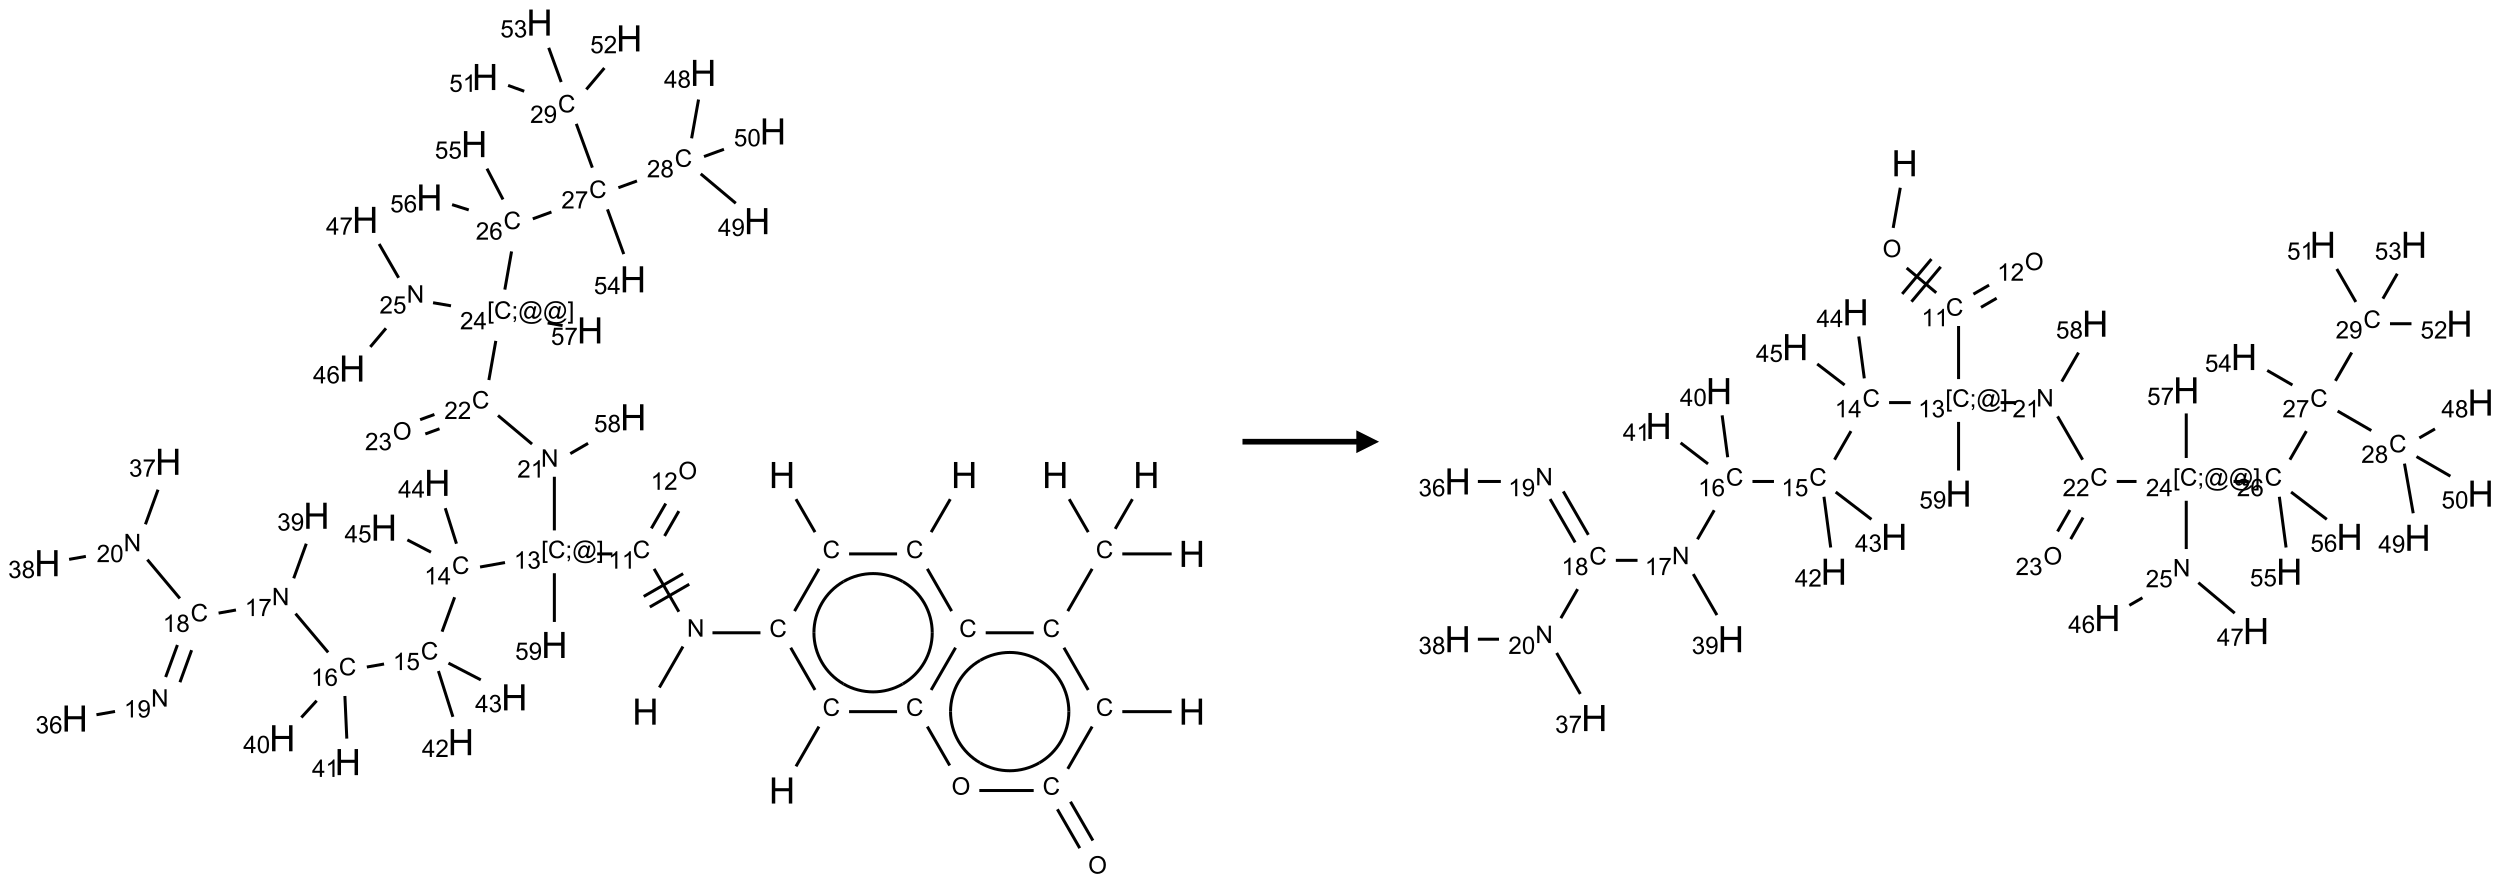 <?xml version="1.0" encoding="UTF-8"?>
<svg xmlns="http://www.w3.org/2000/svg" xmlns:xlink="http://www.w3.org/1999/xlink" width="1098" height="388" viewBox="0 0 1098 388">
<defs>
<g>
<g id="glyph-0-0">
<path d="M 2 0 L 2 -10 L 10 -10 L 10 0 Z M 2.25 -0.25 L 9.75 -0.25 L 9.75 -9.75 L 2.25 -9.75 Z M 2.25 -0.25 "/>
</g>
<g id="glyph-0-1">
<path d="M 1.281 0 L 1.281 -11.453 L 2.797 -11.453 L 2.797 -6.75 L 8.75 -6.75 L 8.75 -11.453 L 10.266 -11.453 L 10.266 0 L 8.75 0 L 8.75 -5.398 L 2.797 -5.398 L 2.797 0 Z M 1.281 0 "/>
</g>
<g id="glyph-1-0">
<path d="M 1.332 0 L 1.332 -6.668 L 6.668 -6.668 L 6.668 0 Z M 1.5 -0.168 L 6.5 -0.168 L 6.5 -6.5 L 1.5 -6.5 Z M 1.5 -0.168 "/>
</g>
<g id="glyph-1-1">
<path d="M 6.27 -2.676 L 7.281 -2.422 C 7.07 -1.594 6.688 -0.961 6.137 -0.523 C 5.586 -0.086 4.914 0.129 4.121 0.129 C 3.297 0.129 2.629 -0.039 2.113 -0.371 C 1.598 -0.707 1.203 -1.191 0.934 -1.828 C 0.664 -2.465 0.531 -3.145 0.531 -3.875 C 0.531 -4.672 0.684 -5.363 0.988 -5.957 C 1.293 -6.547 1.723 -6.996 2.285 -7.305 C 2.844 -7.613 3.461 -7.766 4.137 -7.766 C 4.898 -7.766 5.543 -7.57 6.062 -7.184 C 6.582 -6.793 6.945 -6.246 7.152 -5.543 L 6.156 -5.309 C 5.98 -5.863 5.723 -6.266 5.387 -6.52 C 5.051 -6.773 4.625 -6.902 4.113 -6.902 C 3.527 -6.902 3.039 -6.762 2.645 -6.48 C 2.25 -6.199 1.973 -5.82 1.812 -5.348 C 1.652 -4.871 1.574 -4.383 1.574 -3.879 C 1.574 -3.23 1.668 -2.664 1.855 -2.18 C 2.047 -1.695 2.34 -1.332 2.738 -1.094 C 3.137 -0.855 3.57 -0.734 4.035 -0.734 C 4.602 -0.734 5.082 -0.898 5.473 -1.223 C 5.867 -1.551 6.133 -2.035 6.27 -2.676 Z M 6.27 -2.676 "/>
</g>
<g id="glyph-1-2">
<path d="M 0.812 0 L 0.812 -7.637 L 1.848 -7.637 L 5.859 -1.641 L 5.859 -7.637 L 6.828 -7.637 L 6.828 0 L 5.793 0 L 1.781 -6 L 1.781 0 Z M 0.812 0 "/>
</g>
<g id="glyph-1-3">
<path d="M 3.973 0 L 3.035 0 L 3.035 -5.973 C 2.809 -5.758 2.516 -5.543 2.148 -5.328 C 1.781 -5.113 1.453 -4.953 1.16 -4.844 L 1.16 -5.75 C 1.684 -5.996 2.145 -6.297 2.535 -6.645 C 2.93 -6.996 3.207 -7.336 3.371 -7.668 L 3.973 -7.668 Z M 3.973 0 "/>
</g>
<g id="glyph-1-4">
<path d="M 0.516 -3.719 C 0.516 -4.984 0.855 -5.977 1.535 -6.695 C 2.215 -7.414 3.094 -7.77 4.172 -7.77 C 4.875 -7.77 5.512 -7.602 6.078 -7.266 C 6.645 -6.93 7.074 -6.461 7.371 -5.855 C 7.668 -5.254 7.816 -4.57 7.816 -3.809 C 7.816 -3.035 7.66 -2.34 7.348 -1.73 C 7.035 -1.117 6.594 -0.656 6.02 -0.34 C 5.449 -0.027 4.828 0.129 4.168 0.129 C 3.449 0.129 2.805 -0.043 2.238 -0.391 C 1.672 -0.738 1.246 -1.211 0.953 -1.812 C 0.66 -2.414 0.516 -3.047 0.516 -3.719 Z M 1.559 -3.703 C 1.559 -2.781 1.805 -2.059 2.301 -1.527 C 2.793 -1 3.414 -0.734 4.16 -0.734 C 4.922 -0.734 5.547 -1 6.039 -1.535 C 6.531 -2.07 6.777 -2.828 6.777 -3.812 C 6.777 -4.434 6.672 -4.977 6.461 -5.441 C 6.25 -5.902 5.945 -6.262 5.539 -6.52 C 5.133 -6.773 4.68 -6.902 4.176 -6.902 C 3.461 -6.902 2.848 -6.656 2.332 -6.164 C 1.816 -5.672 1.559 -4.852 1.559 -3.703 Z M 1.559 -3.703 "/>
</g>
<g id="glyph-1-5">
<path d="M 5.371 -0.902 L 5.371 0 L 0.324 0 C 0.316 -0.227 0.352 -0.441 0.434 -0.652 C 0.562 -0.996 0.766 -1.332 1.051 -1.668 C 1.332 -2 1.742 -2.387 2.277 -2.824 C 3.105 -3.504 3.668 -4.043 3.957 -4.441 C 4.25 -4.84 4.395 -5.215 4.395 -5.566 C 4.395 -5.938 4.262 -6.254 3.996 -6.508 C 3.73 -6.762 3.387 -6.891 2.957 -6.891 C 2.508 -6.891 2.145 -6.754 1.875 -6.484 C 1.605 -6.215 1.469 -5.84 1.465 -5.359 L 0.5 -5.457 C 0.566 -6.176 0.812 -6.727 1.246 -7.102 C 1.676 -7.477 2.254 -7.668 2.98 -7.668 C 3.711 -7.668 4.293 -7.465 4.719 -7.059 C 5.145 -6.652 5.359 -6.148 5.359 -5.547 C 5.359 -5.242 5.297 -4.941 5.172 -4.645 C 5.047 -4.352 4.84 -4.039 4.551 -3.715 C 4.262 -3.387 3.777 -2.938 3.105 -2.371 C 2.543 -1.898 2.18 -1.578 2.02 -1.41 C 1.859 -1.242 1.73 -1.07 1.625 -0.902 Z M 5.371 -0.902 "/>
</g>
<g id="glyph-1-6">
<path d="M 0.723 2.121 L 0.723 -7.637 L 2.793 -7.637 L 2.793 -6.859 L 1.66 -6.859 L 1.66 1.344 L 2.793 1.344 L 2.793 2.121 Z M 0.723 2.121 "/>
</g>
<g id="glyph-1-7">
<path d="M 0.949 -4.465 L 0.949 -5.531 L 2.016 -5.531 L 2.016 -4.465 Z M 0.949 0 L 0.949 -1.066 L 2.016 -1.066 L 2.016 0 C 2.016 0.391 1.945 0.711 1.809 0.949 C 1.668 1.191 1.449 1.379 1.145 1.512 L 0.887 1.109 C 1.082 1.023 1.23 0.895 1.324 0.727 C 1.418 0.559 1.469 0.316 1.48 0 Z M 0.949 0 "/>
</g>
<g id="glyph-1-8">
<path d="M 6.047 -0.848 C 5.82 -0.59 5.57 -0.379 5.289 -0.223 C 5.008 -0.062 4.73 0.016 4.449 0.016 C 4.141 0.016 3.84 -0.074 3.547 -0.254 C 3.254 -0.434 3.02 -0.715 2.836 -1.09 C 2.652 -1.465 2.562 -1.875 2.562 -2.324 C 2.562 -2.875 2.703 -3.43 2.988 -3.98 C 3.27 -4.535 3.621 -4.953 4.043 -5.23 C 4.461 -5.508 4.871 -5.645 5.266 -5.645 C 5.566 -5.645 5.855 -5.566 6.129 -5.41 C 6.402 -5.25 6.641 -5.012 6.84 -4.688 L 7.016 -5.496 L 7.949 -5.496 L 7.199 -2 C 7.094 -1.516 7.043 -1.246 7.043 -1.191 C 7.043 -1.098 7.078 -1.02 7.148 -0.949 C 7.219 -0.883 7.305 -0.848 7.406 -0.848 C 7.59 -0.848 7.832 -0.953 8.129 -1.168 C 8.527 -1.445 8.84 -1.816 9.07 -2.285 C 9.301 -2.75 9.418 -3.234 9.418 -3.73 C 9.418 -4.309 9.27 -4.852 8.973 -5.355 C 8.676 -5.859 8.23 -6.262 7.645 -6.562 C 7.055 -6.863 6.406 -7.016 5.691 -7.016 C 4.879 -7.016 4.137 -6.824 3.465 -6.445 C 2.793 -6.066 2.273 -5.52 1.902 -4.809 C 1.535 -4.098 1.348 -3.34 1.348 -2.527 C 1.348 -1.676 1.535 -0.941 1.902 -0.328 C 2.273 0.285 2.809 0.742 3.508 1.035 C 4.207 1.328 4.984 1.473 5.832 1.473 C 6.742 1.473 7.504 1.32 8.121 1.016 C 8.734 0.711 9.195 0.34 9.5 -0.098 L 10.441 -0.098 C 10.266 0.266 9.961 0.637 9.531 1.016 C 9.102 1.395 8.59 1.695 7.996 1.914 C 7.402 2.133 6.688 2.246 5.848 2.246 C 5.078 2.246 4.367 2.145 3.715 1.949 C 3.066 1.75 2.512 1.453 2.051 1.055 C 1.594 0.656 1.25 0.199 1.016 -0.316 C 0.723 -0.973 0.578 -1.684 0.578 -2.441 C 0.578 -3.289 0.75 -4.098 1.098 -4.863 C 1.523 -5.805 2.125 -6.527 2.902 -7.027 C 3.684 -7.527 4.629 -7.777 5.738 -7.777 C 6.602 -7.777 7.375 -7.602 8.059 -7.246 C 8.746 -6.895 9.285 -6.371 9.684 -5.672 C 10.02 -5.07 10.188 -4.418 10.188 -3.715 C 10.188 -2.707 9.832 -1.812 9.125 -1.031 C 8.492 -0.328 7.801 0.02 7.051 0.02 C 6.812 0.02 6.617 -0.016 6.473 -0.09 C 6.324 -0.16 6.215 -0.266 6.145 -0.402 C 6.102 -0.488 6.066 -0.637 6.047 -0.848 Z M 3.527 -2.262 C 3.527 -1.785 3.641 -1.414 3.863 -1.152 C 4.09 -0.887 4.348 -0.754 4.641 -0.754 C 4.836 -0.754 5.039 -0.812 5.254 -0.93 C 5.469 -1.047 5.676 -1.219 5.871 -1.449 C 6.066 -1.676 6.23 -1.969 6.355 -2.32 C 6.48 -2.672 6.543 -3.027 6.543 -3.379 C 6.543 -3.852 6.426 -4.219 6.191 -4.48 C 5.957 -4.738 5.672 -4.871 5.332 -4.871 C 5.109 -4.871 4.902 -4.812 4.707 -4.699 C 4.512 -4.586 4.32 -4.406 4.137 -4.156 C 3.953 -3.906 3.805 -3.602 3.691 -3.246 C 3.582 -2.887 3.527 -2.559 3.527 -2.262 Z M 3.527 -2.262 "/>
</g>
<g id="glyph-1-9">
<path d="M 2.27 2.121 L 0.203 2.121 L 0.203 1.344 L 1.332 1.344 L 1.332 -6.859 L 0.203 -6.859 L 0.203 -7.637 L 2.27 -7.637 Z M 2.27 2.121 "/>
</g>
<g id="glyph-1-10">
<path d="M 0.449 -2.016 L 1.387 -2.141 C 1.492 -1.609 1.676 -1.227 1.934 -0.992 C 2.191 -0.758 2.508 -0.641 2.879 -0.641 C 3.32 -0.641 3.695 -0.793 3.996 -1.098 C 4.301 -1.402 4.453 -1.781 4.453 -2.234 C 4.453 -2.664 4.312 -3.02 4.031 -3.301 C 3.75 -3.578 3.391 -3.719 2.957 -3.719 C 2.781 -3.719 2.562 -3.684 2.297 -3.613 L 2.402 -4.438 C 2.465 -4.43 2.516 -4.426 2.551 -4.426 C 2.949 -4.426 3.312 -4.531 3.629 -4.738 C 3.949 -4.949 4.109 -5.27 4.109 -5.703 C 4.109 -6.047 3.992 -6.332 3.762 -6.559 C 3.527 -6.785 3.227 -6.895 2.859 -6.895 C 2.496 -6.895 2.191 -6.781 1.949 -6.551 C 1.707 -6.324 1.547 -5.98 1.48 -5.52 L 0.543 -5.688 C 0.656 -6.316 0.918 -6.805 1.324 -7.148 C 1.73 -7.492 2.234 -7.668 2.84 -7.668 C 3.254 -7.668 3.641 -7.578 3.988 -7.398 C 4.34 -7.219 4.609 -6.977 4.793 -6.668 C 4.98 -6.359 5.074 -6.031 5.074 -5.684 C 5.074 -5.352 4.984 -5.051 4.809 -4.781 C 4.629 -4.512 4.367 -4.297 4.02 -4.137 C 4.473 -4.031 4.824 -3.816 5.074 -3.488 C 5.324 -3.16 5.449 -2.75 5.449 -2.254 C 5.449 -1.59 5.203 -1.023 4.719 -0.559 C 4.234 -0.098 3.617 0.137 2.875 0.137 C 2.203 0.137 1.648 -0.062 1.207 -0.465 C 0.762 -0.863 0.512 -1.379 0.449 -2.016 Z M 0.449 -2.016 "/>
</g>
<g id="glyph-1-11">
<path d="M 3.449 0 L 3.449 -1.828 L 0.137 -1.828 L 0.137 -2.688 L 3.621 -7.637 L 4.387 -7.637 L 4.387 -2.688 L 5.418 -2.688 L 5.418 -1.828 L 4.387 -1.828 L 4.387 0 Z M 3.449 -2.688 L 3.449 -6.129 L 1.059 -2.688 Z M 3.449 -2.688 "/>
</g>
<g id="glyph-1-12">
<path d="M 0.441 -2 L 1.426 -2.082 C 1.5 -1.605 1.668 -1.242 1.934 -1.004 C 2.199 -0.762 2.52 -0.641 2.895 -0.641 C 3.348 -0.641 3.73 -0.812 4.043 -1.152 C 4.355 -1.492 4.512 -1.941 4.512 -2.504 C 4.512 -3.039 4.359 -3.461 4.059 -3.77 C 3.758 -4.078 3.367 -4.234 2.879 -4.234 C 2.578 -4.234 2.305 -4.164 2.062 -4.027 C 1.82 -3.891 1.629 -3.715 1.488 -3.496 L 0.609 -3.609 L 1.348 -7.531 L 5.145 -7.531 L 5.145 -6.637 L 2.098 -6.637 L 1.688 -4.582 C 2.145 -4.902 2.625 -5.062 3.129 -5.062 C 3.797 -5.062 4.359 -4.832 4.816 -4.371 C 5.277 -3.91 5.504 -3.312 5.504 -2.59 C 5.504 -1.898 5.305 -1.301 4.902 -0.797 C 4.41 -0.18 3.742 0.129 2.895 0.129 C 2.199 0.129 1.633 -0.062 1.195 -0.453 C 0.758 -0.844 0.504 -1.359 0.441 -2 Z M 0.441 -2 "/>
</g>
<g id="glyph-1-13">
<path d="M 5.309 -5.766 L 4.375 -5.691 C 4.293 -6.059 4.172 -6.328 4.02 -6.496 C 3.766 -6.762 3.453 -6.895 3.082 -6.895 C 2.785 -6.895 2.523 -6.812 2.297 -6.645 C 2 -6.43 1.77 -6.117 1.598 -5.703 C 1.43 -5.289 1.34 -4.703 1.332 -3.938 C 1.559 -4.281 1.836 -4.535 2.16 -4.703 C 2.488 -4.871 2.828 -4.953 3.188 -4.953 C 3.812 -4.953 4.344 -4.723 4.785 -4.262 C 5.223 -3.801 5.441 -3.207 5.441 -2.48 C 5.441 -2 5.34 -1.555 5.133 -1.145 C 4.926 -0.73 4.641 -0.418 4.281 -0.199 C 3.922 0.02 3.512 0.129 3.051 0.129 C 2.27 0.129 1.633 -0.156 1.141 -0.73 C 0.648 -1.305 0.402 -2.254 0.402 -3.574 C 0.402 -5.051 0.672 -6.121 1.219 -6.793 C 1.695 -7.375 2.336 -7.668 3.141 -7.668 C 3.742 -7.668 4.234 -7.5 4.617 -7.16 C 5 -6.824 5.23 -6.359 5.309 -5.766 Z M 1.48 -2.473 C 1.48 -2.152 1.547 -1.844 1.684 -1.547 C 1.82 -1.25 2.016 -1.027 2.262 -0.871 C 2.508 -0.719 2.766 -0.641 3.035 -0.641 C 3.434 -0.641 3.773 -0.801 4.059 -1.121 C 4.344 -1.441 4.484 -1.875 4.484 -2.422 C 4.484 -2.949 4.344 -3.367 4.062 -3.668 C 3.781 -3.973 3.426 -4.125 3 -4.125 C 2.578 -4.125 2.219 -3.973 1.922 -3.668 C 1.625 -3.363 1.48 -2.969 1.48 -2.473 Z M 1.48 -2.473 "/>
</g>
<g id="glyph-1-14">
<path d="M 0.504 -6.637 L 0.504 -7.535 L 5.449 -7.535 L 5.449 -6.809 C 4.961 -6.289 4.48 -5.602 4.004 -4.746 C 3.527 -3.887 3.156 -3.004 2.895 -2.098 C 2.707 -1.461 2.59 -0.762 2.535 0 L 1.574 0 C 1.582 -0.602 1.703 -1.328 1.926 -2.176 C 2.152 -3.027 2.477 -3.848 2.898 -4.637 C 3.32 -5.426 3.77 -6.094 4.246 -6.637 Z M 0.504 -6.637 "/>
</g>
<g id="glyph-1-15">
<path d="M 1.887 -4.141 C 1.496 -4.281 1.207 -4.484 1.02 -4.75 C 0.832 -5.016 0.738 -5.328 0.738 -5.699 C 0.738 -6.254 0.938 -6.719 1.34 -7.098 C 1.738 -7.477 2.27 -7.668 2.934 -7.668 C 3.598 -7.668 4.137 -7.473 4.543 -7.086 C 4.949 -6.699 5.152 -6.227 5.152 -5.672 C 5.152 -5.316 5.059 -5.008 4.871 -4.746 C 4.688 -4.484 4.406 -4.281 4.027 -4.141 C 4.496 -3.988 4.852 -3.742 5.098 -3.402 C 5.34 -3.062 5.465 -2.656 5.465 -2.184 C 5.465 -1.531 5.234 -0.98 4.77 -0.535 C 4.309 -0.09 3.703 0.129 2.949 0.129 C 2.195 0.129 1.586 -0.094 1.125 -0.539 C 0.664 -0.984 0.434 -1.543 0.434 -2.207 C 0.434 -2.703 0.559 -3.121 0.809 -3.457 C 1.062 -3.793 1.422 -4.02 1.887 -4.141 Z M 1.699 -5.73 C 1.699 -5.367 1.812 -5.074 2.047 -4.844 C 2.281 -4.613 2.582 -4.5 2.953 -4.5 C 3.312 -4.5 3.609 -4.613 3.84 -4.84 C 4.07 -5.066 4.188 -5.348 4.188 -5.676 C 4.188 -6.02 4.07 -6.309 3.832 -6.543 C 3.594 -6.777 3.297 -6.895 2.941 -6.895 C 2.586 -6.895 2.289 -6.781 2.051 -6.551 C 1.816 -6.324 1.699 -6.047 1.699 -5.73 Z M 1.395 -2.203 C 1.395 -1.938 1.461 -1.676 1.586 -1.426 C 1.711 -1.176 1.902 -0.984 2.152 -0.848 C 2.402 -0.711 2.672 -0.641 2.957 -0.641 C 3.406 -0.641 3.777 -0.785 4.066 -1.074 C 4.359 -1.363 4.504 -1.727 4.504 -2.172 C 4.504 -2.625 4.355 -2.996 4.055 -3.293 C 3.754 -3.586 3.379 -3.734 2.926 -3.734 C 2.484 -3.734 2.121 -3.59 1.832 -3.297 C 1.543 -3.004 1.395 -2.641 1.395 -2.203 Z M 1.395 -2.203 "/>
</g>
<g id="glyph-1-16">
<path d="M 0.582 -1.766 L 1.484 -1.848 C 1.562 -1.426 1.707 -1.117 1.922 -0.926 C 2.137 -0.734 2.414 -0.641 2.75 -0.641 C 3.039 -0.641 3.289 -0.707 3.508 -0.84 C 3.727 -0.973 3.902 -1.148 4.043 -1.367 C 4.18 -1.586 4.297 -1.887 4.391 -2.262 C 4.484 -2.637 4.531 -3.016 4.531 -3.406 C 4.531 -3.449 4.531 -3.512 4.527 -3.594 C 4.34 -3.297 4.082 -3.055 3.758 -2.867 C 3.434 -2.68 3.082 -2.59 2.703 -2.59 C 2.07 -2.59 1.535 -2.816 1.098 -3.277 C 0.66 -3.734 0.441 -4.34 0.441 -5.09 C 0.441 -5.863 0.672 -6.484 1.129 -6.957 C 1.586 -7.43 2.156 -7.668 2.844 -7.668 C 3.34 -7.668 3.793 -7.531 4.207 -7.266 C 4.617 -7 4.93 -6.617 5.145 -6.121 C 5.355 -5.629 5.465 -4.91 5.465 -3.973 C 5.465 -2.996 5.359 -2.223 5.145 -1.645 C 4.934 -1.066 4.617 -0.625 4.199 -0.324 C 3.781 -0.02 3.293 0.129 2.73 0.129 C 2.133 0.129 1.645 -0.035 1.266 -0.367 C 0.887 -0.699 0.66 -1.164 0.582 -1.766 Z M 4.422 -5.137 C 4.422 -5.676 4.277 -6.102 3.992 -6.418 C 3.707 -6.734 3.359 -6.891 2.957 -6.891 C 2.543 -6.891 2.18 -6.719 1.871 -6.379 C 1.562 -6.039 1.406 -5.598 1.406 -5.059 C 1.406 -4.57 1.555 -4.176 1.848 -3.871 C 2.141 -3.566 2.5 -3.418 2.934 -3.418 C 3.367 -3.418 3.723 -3.57 4.004 -3.871 C 4.281 -4.176 4.422 -4.598 4.422 -5.137 Z M 4.422 -5.137 "/>
</g>
<g id="glyph-1-17">
<path d="M 0.441 -3.766 C 0.441 -4.668 0.535 -5.395 0.723 -5.945 C 0.906 -6.496 1.184 -6.922 1.551 -7.219 C 1.918 -7.516 2.375 -7.668 2.934 -7.668 C 3.344 -7.668 3.703 -7.586 4.012 -7.418 C 4.32 -7.254 4.574 -7.016 4.777 -6.707 C 4.977 -6.395 5.137 -6.016 5.25 -5.57 C 5.363 -5.125 5.422 -4.523 5.422 -3.766 C 5.422 -2.871 5.328 -2.148 5.145 -1.598 C 4.961 -1.047 4.688 -0.621 4.32 -0.32 C 3.953 -0.02 3.492 0.129 2.934 0.129 C 2.195 0.129 1.617 -0.133 1.199 -0.66 C 0.695 -1.297 0.441 -2.332 0.441 -3.766 Z M 1.406 -3.766 C 1.406 -2.512 1.555 -1.68 1.848 -1.262 C 2.141 -0.848 2.5 -0.641 2.934 -0.641 C 3.363 -0.641 3.727 -0.848 4.02 -1.266 C 4.312 -1.684 4.457 -2.516 4.457 -3.766 C 4.457 -5.023 4.312 -5.859 4.02 -6.27 C 3.727 -6.684 3.359 -6.891 2.922 -6.891 C 2.492 -6.891 2.148 -6.707 1.891 -6.344 C 1.566 -5.879 1.406 -5.02 1.406 -3.766 Z M 1.406 -3.766 "/>
</g>
</g>
</defs>
<path fill="none" stroke-width="0.033" stroke-linecap="butt" stroke-linejoin="miter" stroke="rgb(0%, 0%, 0%)" stroke-opacity="1" stroke-miterlimit="10" d="M 8.22 5.233 L 8.429 5.595 " transform="matrix(40, 0, 0, 40, 20.797, 9.916)"/>
<path fill="none" stroke-width="0.033" stroke-linecap="butt" stroke-linejoin="miter" stroke="rgb(0%, 0%, 0%)" stroke-opacity="1" stroke-miterlimit="10" d="M 8.472 5.998 L 8.204 6.462 " transform="matrix(40, 0, 0, 40, 20.797, 9.916)"/>
<path fill="none" stroke-width="0.033" stroke-linecap="butt" stroke-linejoin="miter" stroke="rgb(0%, 0%, 0%)" stroke-opacity="1" stroke-miterlimit="10" d="M 7.83 6.7 L 7.303 6.7 " transform="matrix(40, 0, 0, 40, 20.797, 9.916)"/>
<path fill="none" stroke-width="0.033" stroke-linecap="butt" stroke-linejoin="miter" stroke="rgb(0%, 0%, 0%)" stroke-opacity="1" stroke-miterlimit="10" d="M 6.979 6.851 L 6.72 7.301 " transform="matrix(40, 0, 0, 40, 20.797, 9.916)"/>
<path fill="none" stroke-width="0.033" stroke-linecap="butt" stroke-linejoin="miter" stroke="rgb(0%, 0%, 0%)" stroke-opacity="1" stroke-miterlimit="10" d="M 6.934 6.469 L 6.662 5.998 " transform="matrix(40, 0, 0, 40, 20.797, 9.916)"/>
<path fill="none" stroke-width="0.033" stroke-linecap="butt" stroke-linejoin="miter" stroke="rgb(0%, 0%, 0%)" stroke-opacity="1" stroke-miterlimit="10" d="M 6.981 6.051 L 6.548 6.301 " transform="matrix(40, 0, 0, 40, 20.797, 9.916)"/>
<path fill="none" stroke-width="0.033" stroke-linecap="butt" stroke-linejoin="miter" stroke="rgb(0%, 0%, 0%)" stroke-opacity="1" stroke-miterlimit="10" d="M 7.048 6.167 L 6.615 6.417 " transform="matrix(40, 0, 0, 40, 20.797, 9.916)"/>
<path fill="none" stroke-width="0.033" stroke-linecap="butt" stroke-linejoin="miter" stroke="rgb(0%, 0%, 0%)" stroke-opacity="1" stroke-miterlimit="10" d="M 6.777 5.637 L 6.934 5.364 " transform="matrix(40, 0, 0, 40, 20.797, 9.916)"/>
<path fill="none" stroke-width="0.033" stroke-linecap="butt" stroke-linejoin="miter" stroke="rgb(0%, 0%, 0%)" stroke-opacity="1" stroke-miterlimit="10" d="M 6.632 5.554 L 6.79 5.281 " transform="matrix(40, 0, 0, 40, 20.797, 9.916)"/>
<path fill="none" stroke-width="0.033" stroke-linecap="butt" stroke-linejoin="miter" stroke="rgb(0%, 0%, 0%)" stroke-opacity="1" stroke-miterlimit="10" d="M 6.204 5.834 L 6.037 5.834 " transform="matrix(40, 0, 0, 40, 20.797, 9.916)"/>
<path fill="none" stroke-width="0.033" stroke-linecap="butt" stroke-linejoin="miter" stroke="rgb(0%, 0%, 0%)" stroke-opacity="1" stroke-miterlimit="10" d="M 5.025 5.929 L 4.751 5.978 " transform="matrix(40, 0, 0, 40, 20.797, 9.916)"/>
<path fill="none" stroke-width="0.033" stroke-linecap="butt" stroke-linejoin="miter" stroke="rgb(0%, 0%, 0%)" stroke-opacity="1" stroke-miterlimit="10" d="M 4.472 6.31 L 4.334 6.688 " transform="matrix(40, 0, 0, 40, 20.797, 9.916)"/>
<path fill="none" stroke-width="0.033" stroke-linecap="butt" stroke-linejoin="miter" stroke="rgb(0%, 0%, 0%)" stroke-opacity="1" stroke-miterlimit="10" d="M 3.697 7.043 L 3.508 7.076 " transform="matrix(40, 0, 0, 40, 20.797, 9.916)"/>
<path fill="none" stroke-width="0.033" stroke-linecap="butt" stroke-linejoin="miter" stroke="rgb(0%, 0%, 0%)" stroke-opacity="1" stroke-miterlimit="10" d="M 3.083 6.915 L 2.725 6.49 " transform="matrix(40, 0, 0, 40, 20.797, 9.916)"/>
<path fill="none" stroke-width="0.033" stroke-linecap="butt" stroke-linejoin="miter" stroke="rgb(0%, 0%, 0%)" stroke-opacity="1" stroke-miterlimit="10" d="M 2.071 6.45 L 1.88 6.484 " transform="matrix(40, 0, 0, 40, 20.797, 9.916)"/>
<path fill="none" stroke-width="0.033" stroke-linecap="butt" stroke-linejoin="miter" stroke="rgb(0%, 0%, 0%)" stroke-opacity="1" stroke-miterlimit="10" d="M 1.428 6.834 L 1.299 7.186 " transform="matrix(40, 0, 0, 40, 20.797, 9.916)"/>
<path fill="none" stroke-width="0.033" stroke-linecap="butt" stroke-linejoin="miter" stroke="rgb(0%, 0%, 0%)" stroke-opacity="1" stroke-miterlimit="10" d="M 1.584 6.891 L 1.456 7.243 " transform="matrix(40, 0, 0, 40, 20.797, 9.916)"/>
<path fill="none" stroke-width="0.033" stroke-linecap="butt" stroke-linejoin="miter" stroke="rgb(0%, 0%, 0%)" stroke-opacity="1" stroke-miterlimit="10" d="M 0.743 7.564 L 0.539 7.6 " transform="matrix(40, 0, 0, 40, 20.797, 9.916)"/>
<path fill="none" stroke-width="0.033" stroke-linecap="butt" stroke-linejoin="miter" stroke="rgb(0%, 0%, 0%)" stroke-opacity="1" stroke-miterlimit="10" d="M 1.455 6.323 L 1.098 5.897 " transform="matrix(40, 0, 0, 40, 20.797, 9.916)"/>
<path fill="none" stroke-width="0.033" stroke-linecap="butt" stroke-linejoin="miter" stroke="rgb(0%, 0%, 0%)" stroke-opacity="1" stroke-miterlimit="10" d="M 1.077 5.509 L 1.215 5.129 " transform="matrix(40, 0, 0, 40, 20.797, 9.916)"/>
<path fill="none" stroke-width="0.033" stroke-linecap="butt" stroke-linejoin="miter" stroke="rgb(0%, 0%, 0%)" stroke-opacity="1" stroke-miterlimit="10" d="M 0.423 5.861 L 0.239 5.894 " transform="matrix(40, 0, 0, 40, 20.797, 9.916)"/>
<path fill="none" stroke-width="0.033" stroke-linecap="butt" stroke-linejoin="miter" stroke="rgb(0%, 0%, 0%)" stroke-opacity="1" stroke-miterlimit="10" d="M 2.705 6.102 L 2.843 5.722 " transform="matrix(40, 0, 0, 40, 20.797, 9.916)"/>
<path fill="none" stroke-width="0.033" stroke-linecap="butt" stroke-linejoin="miter" stroke="rgb(0%, 0%, 0%)" stroke-opacity="1" stroke-miterlimit="10" d="M 2.957 7.446 L 2.789 7.63 " transform="matrix(40, 0, 0, 40, 20.797, 9.916)"/>
<path fill="none" stroke-width="0.033" stroke-linecap="butt" stroke-linejoin="miter" stroke="rgb(0%, 0%, 0%)" stroke-opacity="1" stroke-miterlimit="10" d="M 3.267 7.394 L 3.288 7.862 " transform="matrix(40, 0, 0, 40, 20.797, 9.916)"/>
<path fill="none" stroke-width="0.033" stroke-linecap="butt" stroke-linejoin="miter" stroke="rgb(0%, 0%, 0%)" stroke-opacity="1" stroke-miterlimit="10" d="M 4.294 7.12 L 4.453 7.623 " transform="matrix(40, 0, 0, 40, 20.797, 9.916)"/>
<path fill="none" stroke-width="0.033" stroke-linecap="butt" stroke-linejoin="miter" stroke="rgb(0%, 0%, 0%)" stroke-opacity="1" stroke-miterlimit="10" d="M 4.404 7.033 L 4.759 7.217 " transform="matrix(40, 0, 0, 40, 20.797, 9.916)"/>
<path fill="none" stroke-width="0.033" stroke-linecap="butt" stroke-linejoin="miter" stroke="rgb(0%, 0%, 0%)" stroke-opacity="1" stroke-miterlimit="10" d="M 4.492 5.722 L 4.369 5.332 " transform="matrix(40, 0, 0, 40, 20.797, 9.916)"/>
<path fill="none" stroke-width="0.033" stroke-linecap="butt" stroke-linejoin="miter" stroke="rgb(0%, 0%, 0%)" stroke-opacity="1" stroke-miterlimit="10" d="M 4.212 5.815 L 3.953 5.68 " transform="matrix(40, 0, 0, 40, 20.797, 9.916)"/>
<path fill="none" stroke-width="0.033" stroke-linecap="butt" stroke-linejoin="miter" stroke="rgb(0%, 0%, 0%)" stroke-opacity="1" stroke-miterlimit="10" d="M 5.567 5.576 L 5.567 4.987 " transform="matrix(40, 0, 0, 40, 20.797, 9.916)"/>
<path fill="none" stroke-width="0.033" stroke-linecap="butt" stroke-linejoin="miter" stroke="rgb(0%, 0%, 0%)" stroke-opacity="1" stroke-miterlimit="10" d="M 5.322 4.628 L 4.948 4.314 " transform="matrix(40, 0, 0, 40, 20.797, 9.916)"/>
<path fill="none" stroke-width="0.033" stroke-linecap="butt" stroke-linejoin="miter" stroke="rgb(0%, 0%, 0%)" stroke-opacity="1" stroke-miterlimit="10" d="M 4.25 4.303 L 4.093 4.36 " transform="matrix(40, 0, 0, 40, 20.797, 9.916)"/>
<path fill="none" stroke-width="0.033" stroke-linecap="butt" stroke-linejoin="miter" stroke="rgb(0%, 0%, 0%)" stroke-opacity="1" stroke-miterlimit="10" d="M 4.306 4.46 L 4.15 4.517 " transform="matrix(40, 0, 0, 40, 20.797, 9.916)"/>
<path fill="none" stroke-width="0.033" stroke-linecap="butt" stroke-linejoin="miter" stroke="rgb(0%, 0%, 0%)" stroke-opacity="1" stroke-miterlimit="10" d="M 4.848 3.925 L 4.924 3.495 " transform="matrix(40, 0, 0, 40, 20.797, 9.916)"/>
<path fill="none" stroke-width="0.033" stroke-linecap="butt" stroke-linejoin="miter" stroke="rgb(0%, 0%, 0%)" stroke-opacity="1" stroke-miterlimit="10" d="M 4.432 3.11 L 4.235 3.076 " transform="matrix(40, 0, 0, 40, 20.797, 9.916)"/>
<path fill="none" stroke-width="0.033" stroke-linecap="butt" stroke-linejoin="miter" stroke="rgb(0%, 0%, 0%)" stroke-opacity="1" stroke-miterlimit="10" d="M 3.718 3.357 L 3.546 3.561 " transform="matrix(40, 0, 0, 40, 20.797, 9.916)"/>
<path fill="none" stroke-width="0.033" stroke-linecap="butt" stroke-linejoin="miter" stroke="rgb(0%, 0%, 0%)" stroke-opacity="1" stroke-miterlimit="10" d="M 3.857 2.802 L 3.643 2.431 " transform="matrix(40, 0, 0, 40, 20.797, 9.916)"/>
<path fill="none" stroke-width="0.033" stroke-linecap="butt" stroke-linejoin="miter" stroke="rgb(0%, 0%, 0%)" stroke-opacity="1" stroke-miterlimit="10" d="M 5.023 2.932 L 5.097 2.513 " transform="matrix(40, 0, 0, 40, 20.797, 9.916)"/>
<path fill="none" stroke-width="0.033" stroke-linecap="butt" stroke-linejoin="miter" stroke="rgb(0%, 0%, 0%)" stroke-opacity="1" stroke-miterlimit="10" d="M 5.33 2.155 L 5.535 2.08 " transform="matrix(40, 0, 0, 40, 20.797, 9.916)"/>
<path fill="none" stroke-width="0.033" stroke-linecap="butt" stroke-linejoin="miter" stroke="rgb(0%, 0%, 0%)" stroke-opacity="1" stroke-miterlimit="10" d="M 6.27 1.813 L 6.474 1.739 " transform="matrix(40, 0, 0, 40, 20.797, 9.916)"/>
<path fill="none" stroke-width="0.033" stroke-linecap="butt" stroke-linejoin="miter" stroke="rgb(0%, 0%, 0%)" stroke-opacity="1" stroke-miterlimit="10" d="M 7.074 1.271 L 7.15 0.845 " transform="matrix(40, 0, 0, 40, 20.797, 9.916)"/>
<path fill="none" stroke-width="0.033" stroke-linecap="butt" stroke-linejoin="miter" stroke="rgb(0%, 0%, 0%)" stroke-opacity="1" stroke-miterlimit="10" d="M 7.174 1.661 L 7.559 1.984 " transform="matrix(40, 0, 0, 40, 20.797, 9.916)"/>
<path fill="none" stroke-width="0.033" stroke-linecap="butt" stroke-linejoin="miter" stroke="rgb(0%, 0%, 0%)" stroke-opacity="1" stroke-miterlimit="10" d="M 7.21 1.471 L 7.429 1.391 " transform="matrix(40, 0, 0, 40, 20.797, 9.916)"/>
<path fill="none" stroke-width="0.033" stroke-linecap="butt" stroke-linejoin="miter" stroke="rgb(0%, 0%, 0%)" stroke-opacity="1" stroke-miterlimit="10" d="M 5.984 1.593 L 5.808 1.112 " transform="matrix(40, 0, 0, 40, 20.797, 9.916)"/>
<path fill="none" stroke-width="0.033" stroke-linecap="butt" stroke-linejoin="miter" stroke="rgb(0%, 0%, 0%)" stroke-opacity="1" stroke-miterlimit="10" d="M 5.236 0.754 L 5.059 0.69 " transform="matrix(40, 0, 0, 40, 20.797, 9.916)"/>
<path fill="none" stroke-width="0.033" stroke-linecap="butt" stroke-linejoin="miter" stroke="rgb(0%, 0%, 0%)" stroke-opacity="1" stroke-miterlimit="10" d="M 5.918 0.734 L 6.116 0.499 " transform="matrix(40, 0, 0, 40, 20.797, 9.916)"/>
<path fill="none" stroke-width="0.033" stroke-linecap="butt" stroke-linejoin="miter" stroke="rgb(0%, 0%, 0%)" stroke-opacity="1" stroke-miterlimit="10" d="M 5.642 0.653 L 5.505 0.277 " transform="matrix(40, 0, 0, 40, 20.797, 9.916)"/>
<path fill="none" stroke-width="0.033" stroke-linecap="butt" stroke-linejoin="miter" stroke="rgb(0%, 0%, 0%)" stroke-opacity="1" stroke-miterlimit="10" d="M 6.15 2.051 L 6.329 2.542 " transform="matrix(40, 0, 0, 40, 20.797, 9.916)"/>
<path fill="none" stroke-width="0.033" stroke-linecap="butt" stroke-linejoin="miter" stroke="rgb(0%, 0%, 0%)" stroke-opacity="1" stroke-miterlimit="10" d="M 5.003 1.942 L 4.827 1.604 " transform="matrix(40, 0, 0, 40, 20.797, 9.916)"/>
<path fill="none" stroke-width="0.033" stroke-linecap="butt" stroke-linejoin="miter" stroke="rgb(0%, 0%, 0%)" stroke-opacity="1" stroke-miterlimit="10" d="M 4.627 2.057 L 4.444 1.999 " transform="matrix(40, 0, 0, 40, 20.797, 9.916)"/>
<path fill="none" stroke-width="0.033" stroke-linecap="butt" stroke-linejoin="miter" stroke="rgb(0%, 0%, 0%)" stroke-opacity="1" stroke-miterlimit="10" d="M 5.493 3.298 L 5.657 3.327 " transform="matrix(40, 0, 0, 40, 20.797, 9.916)"/>
<path fill="none" stroke-width="0.033" stroke-linecap="butt" stroke-linejoin="miter" stroke="rgb(0%, 0%, 0%)" stroke-opacity="1" stroke-miterlimit="10" d="M 5.742 4.733 L 5.937 4.62 " transform="matrix(40, 0, 0, 40, 20.797, 9.916)"/>
<path fill="none" stroke-width="0.033" stroke-linecap="butt" stroke-linejoin="miter" stroke="rgb(0%, 0%, 0%)" stroke-opacity="1" stroke-miterlimit="10" d="M 5.567 6.046 L 5.567 6.581 " transform="matrix(40, 0, 0, 40, 20.797, 9.916)"/>
<path fill="none" stroke-width="0.033" stroke-linecap="butt" stroke-linejoin="miter" stroke="rgb(0%, 0%, 0%)" stroke-opacity="1" stroke-miterlimit="10" d="M 8.162 6.864 L 8.429 7.328 " transform="matrix(40, 0, 0, 40, 20.797, 9.916)"/>
<path fill="none" stroke-width="0.033" stroke-linecap="butt" stroke-linejoin="miter" stroke="rgb(0%, 0%, 0%)" stroke-opacity="1" stroke-miterlimit="10" d="M 8.472 7.73 L 8.22 8.167 " transform="matrix(40, 0, 0, 40, 20.797, 9.916)"/>
<path fill="none" stroke-width="0.033" stroke-linecap="butt" stroke-linejoin="miter" stroke="rgb(0%, 0%, 0%)" stroke-opacity="1" stroke-miterlimit="10" d="M 8.803 7.566 L 9.33 7.566 " transform="matrix(40, 0, 0, 40, 20.797, 9.916)"/>
<path fill="none" stroke-width="0.033" stroke-linecap="butt" stroke-linejoin="miter" stroke="rgb(0%, 0%, 0%)" stroke-opacity="1" stroke-miterlimit="10" d="M 9.662 7.73 L 9.908 8.157 " transform="matrix(40, 0, 0, 40, 20.797, 9.916)"/>
<path fill="none" stroke-width="0.033" stroke-linecap="butt" stroke-linejoin="miter" stroke="rgb(0%, 0%, 0%)" stroke-opacity="1" stroke-miterlimit="10" d="M 10.233 8.432 L 10.83 8.432 " transform="matrix(40, 0, 0, 40, 20.797, 9.916)"/>
<path fill="none" stroke-width="0.033" stroke-linecap="butt" stroke-linejoin="miter" stroke="rgb(0%, 0%, 0%)" stroke-opacity="1" stroke-miterlimit="10" d="M 11.09 8.638 L 11.336 9.065 " transform="matrix(40, 0, 0, 40, 20.797, 9.916)"/>
<path fill="none" stroke-width="0.033" stroke-linecap="butt" stroke-linejoin="miter" stroke="rgb(0%, 0%, 0%)" stroke-opacity="1" stroke-miterlimit="10" d="M 11.234 8.555 L 11.48 8.981 " transform="matrix(40, 0, 0, 40, 20.797, 9.916)"/>
<path fill="none" stroke-width="0.033" stroke-linecap="butt" stroke-linejoin="miter" stroke="rgb(0%, 0%, 0%)" stroke-opacity="1" stroke-miterlimit="10" d="M 11.204 8.194 L 11.472 7.73 " transform="matrix(40, 0, 0, 40, 20.797, 9.916)"/>
<path fill="none" stroke-width="0.033" stroke-linecap="butt" stroke-linejoin="miter" stroke="rgb(0%, 0%, 0%)" stroke-opacity="1" stroke-miterlimit="10" d="M 11.803 7.566 L 12.345 7.566 " transform="matrix(40, 0, 0, 40, 20.797, 9.916)"/>
<path fill="none" stroke-width="0.033" stroke-linecap="butt" stroke-linejoin="miter" stroke="rgb(0%, 0%, 0%)" stroke-opacity="1" stroke-miterlimit="10" d="M 11.429 7.328 L 11.162 6.864 " transform="matrix(40, 0, 0, 40, 20.797, 9.916)"/>
<path fill="none" stroke-width="0.033" stroke-linecap="butt" stroke-linejoin="miter" stroke="rgb(0%, 0%, 0%)" stroke-opacity="1" stroke-miterlimit="10" d="M 11.204 6.462 L 11.472 5.998 " transform="matrix(40, 0, 0, 40, 20.797, 9.916)"/>
<path fill="none" stroke-width="0.033" stroke-linecap="butt" stroke-linejoin="miter" stroke="rgb(0%, 0%, 0%)" stroke-opacity="1" stroke-miterlimit="10" d="M 11.429 5.595 L 11.22 5.233 " transform="matrix(40, 0, 0, 40, 20.797, 9.916)"/>
<path fill="none" stroke-width="0.033" stroke-linecap="butt" stroke-linejoin="miter" stroke="rgb(0%, 0%, 0%)" stroke-opacity="1" stroke-miterlimit="10" d="M 11.803 5.834 L 12.345 5.834 " transform="matrix(40, 0, 0, 40, 20.797, 9.916)"/>
<path fill="none" stroke-width="0.033" stroke-linecap="butt" stroke-linejoin="miter" stroke="rgb(0%, 0%, 0%)" stroke-opacity="1" stroke-miterlimit="10" d="M 11.725 5.559 L 11.914 5.233 " transform="matrix(40, 0, 0, 40, 20.797, 9.916)"/>
<path fill="none" stroke-width="0.033" stroke-linecap="butt" stroke-linejoin="miter" stroke="rgb(0%, 0%, 0%)" stroke-opacity="1" stroke-miterlimit="10" d="M 10.83 6.7 L 10.303 6.7 " transform="matrix(40, 0, 0, 40, 20.797, 9.916)"/>
<path fill="none" stroke-width="0.033" stroke-linecap="butt" stroke-linejoin="miter" stroke="rgb(0%, 0%, 0%)" stroke-opacity="1" stroke-miterlimit="10" d="M 9.972 6.864 L 9.704 7.328 " transform="matrix(40, 0, 0, 40, 20.797, 9.916)"/>
<path fill="none" stroke-width="0.033" stroke-linecap="butt" stroke-linejoin="miter" stroke="rgb(0%, 0%, 0%)" stroke-opacity="1" stroke-miterlimit="10" d="M 9.929 6.462 L 9.662 5.998 " transform="matrix(40, 0, 0, 40, 20.797, 9.916)"/>
<path fill="none" stroke-width="0.033" stroke-linecap="butt" stroke-linejoin="miter" stroke="rgb(0%, 0%, 0%)" stroke-opacity="1" stroke-miterlimit="10" d="M 9.33 5.834 L 8.803 5.834 " transform="matrix(40, 0, 0, 40, 20.797, 9.916)"/>
<path fill="none" stroke-width="0.033" stroke-linecap="butt" stroke-linejoin="miter" stroke="rgb(0%, 0%, 0%)" stroke-opacity="1" stroke-miterlimit="10" d="M 9.704 5.595 L 9.914 5.233 " transform="matrix(40, 0, 0, 40, 20.797, 9.916)"/>
<path fill="none" stroke-width="0.033" stroke-linecap="butt" stroke-linejoin="miter" stroke="rgb(0%, 0%, 0%)" stroke-opacity="1" stroke-miterlimit="10" d="M 8.417 6.7 C 8.417 6.468 8.541 6.253 8.742 6.137 " transform="matrix(40, 0, 0, 40, 20.797, 9.916)"/>
<path fill="none" stroke-width="0.033" stroke-linecap="butt" stroke-linejoin="miter" stroke="rgb(0%, 0%, 0%)" stroke-opacity="1" stroke-miterlimit="10" d="M 8.742 7.262 C 8.541 7.146 8.417 6.932 8.417 6.7 " transform="matrix(40, 0, 0, 40, 20.797, 9.916)"/>
<path fill="none" stroke-width="0.033" stroke-linecap="butt" stroke-linejoin="miter" stroke="rgb(0%, 0%, 0%)" stroke-opacity="1" stroke-miterlimit="10" d="M 9.392 7.262 C 9.191 7.378 8.943 7.378 8.742 7.262 " transform="matrix(40, 0, 0, 40, 20.797, 9.916)"/>
<path fill="none" stroke-width="0.033" stroke-linecap="butt" stroke-linejoin="miter" stroke="rgb(0%, 0%, 0%)" stroke-opacity="1" stroke-miterlimit="10" d="M 9.716 6.7 C 9.716 6.932 9.593 7.146 9.392 7.262 " transform="matrix(40, 0, 0, 40, 20.797, 9.916)"/>
<path fill="none" stroke-width="0.033" stroke-linecap="butt" stroke-linejoin="miter" stroke="rgb(0%, 0%, 0%)" stroke-opacity="1" stroke-miterlimit="10" d="M 9.392 6.137 C 9.593 6.253 9.716 6.468 9.716 6.7 " transform="matrix(40, 0, 0, 40, 20.797, 9.916)"/>
<path fill="none" stroke-width="0.033" stroke-linecap="butt" stroke-linejoin="miter" stroke="rgb(0%, 0%, 0%)" stroke-opacity="1" stroke-miterlimit="10" d="M 8.742 6.137 C 8.943 6.021 9.191 6.021 9.392 6.137 " transform="matrix(40, 0, 0, 40, 20.797, 9.916)"/>
<path fill="none" stroke-width="0.033" stroke-linecap="butt" stroke-linejoin="miter" stroke="rgb(0%, 0%, 0%)" stroke-opacity="1" stroke-miterlimit="10" d="M 10.242 8.128 C 10.041 8.012 9.917 7.798 9.917 7.566 " transform="matrix(40, 0, 0, 40, 20.797, 9.916)"/>
<path fill="none" stroke-width="0.033" stroke-linecap="butt" stroke-linejoin="miter" stroke="rgb(0%, 0%, 0%)" stroke-opacity="1" stroke-miterlimit="10" d="M 10.892 8.128 C 10.691 8.244 10.443 8.244 10.242 8.128 " transform="matrix(40, 0, 0, 40, 20.797, 9.916)"/>
<path fill="none" stroke-width="0.033" stroke-linecap="butt" stroke-linejoin="miter" stroke="rgb(0%, 0%, 0%)" stroke-opacity="1" stroke-miterlimit="10" d="M 11.216 7.566 C 11.216 7.798 11.093 8.012 10.892 8.128 " transform="matrix(40, 0, 0, 40, 20.797, 9.916)"/>
<path fill="none" stroke-width="0.033" stroke-linecap="butt" stroke-linejoin="miter" stroke="rgb(0%, 0%, 0%)" stroke-opacity="1" stroke-miterlimit="10" d="M 10.892 7.003 C 11.093 7.119 11.216 7.334 11.216 7.566 " transform="matrix(40, 0, 0, 40, 20.797, 9.916)"/>
<path fill="none" stroke-width="0.033" stroke-linecap="butt" stroke-linejoin="miter" stroke="rgb(0%, 0%, 0%)" stroke-opacity="1" stroke-miterlimit="10" d="M 10.242 7.003 C 10.443 6.887 10.691 6.887 10.892 7.003 " transform="matrix(40, 0, 0, 40, 20.797, 9.916)"/>
<path fill="none" stroke-width="0.033" stroke-linecap="butt" stroke-linejoin="miter" stroke="rgb(0%, 0%, 0%)" stroke-opacity="1" stroke-miterlimit="10" d="M 9.917 7.566 C 9.917 7.334 10.041 7.119 10.242 7.003 " transform="matrix(40, 0, 0, 40, 20.797, 9.916)"/>
<g fill="rgb(0%, 0%, 0%)" fill-opacity="1">
<use xlink:href="#glyph-0-1" x="337.699" y="214.355"/>
</g>
<g fill="rgb(0%, 0%, 0%)" fill-opacity="1">
<use xlink:href="#glyph-1-1" x="361.254" y="245.113"/>
</g>
<g fill="rgb(0%, 0%, 0%)" fill-opacity="1">
<use xlink:href="#glyph-1-1" x="337.879" y="279.754"/>
</g>
<g fill="rgb(0%, 0%, 0%)" fill-opacity="1">
<use xlink:href="#glyph-1-2" x="301.707" y="279.621"/>
</g>
<g fill="rgb(0%, 0%, 0%)" fill-opacity="1">
<use xlink:href="#glyph-0-1" x="277.699" y="318.277"/>
</g>
<g fill="rgb(0%, 0%, 0%)" fill-opacity="1">
<use xlink:href="#glyph-1-1" x="277.879" y="245.113"/>
</g>
<g fill="rgb(0%, 0%, 0%)" fill-opacity="1">
<use xlink:href="#glyph-1-3" x="267.168" y="249.75"/>
<use xlink:href="#glyph-1-3" x="273.1" y="249.75"/>
</g>
<g fill="rgb(0%, 0%, 0%)" fill-opacity="1">
<use xlink:href="#glyph-1-4" x="297.895" y="210.477"/>
</g>
<g fill="rgb(0%, 0%, 0%)" fill-opacity="1">
<use xlink:href="#glyph-1-3" x="285.77" y="215.109"/>
<use xlink:href="#glyph-1-5" x="291.702" y="215.109"/>
</g>
<g fill="rgb(0%, 0%, 0%)" fill-opacity="1">
<use xlink:href="#glyph-1-6" x="237.684" y="245.121"/>
<use xlink:href="#glyph-1-1" x="240.647" y="245.121"/>
<use xlink:href="#glyph-1-7" x="248.35" y="245.121"/>
<use xlink:href="#glyph-1-8" x="251.314" y="245.121"/>
<use xlink:href="#glyph-1-9" x="262.142" y="245.121"/>
</g>
<g fill="rgb(0%, 0%, 0%)" fill-opacity="1">
<use xlink:href="#glyph-1-3" x="225.691" y="249.75"/>
<use xlink:href="#glyph-1-10" x="231.624" y="249.75"/>
</g>
<g fill="rgb(0%, 0%, 0%)" fill-opacity="1">
<use xlink:href="#glyph-1-1" x="198.484" y="252.059"/>
</g>
<g fill="rgb(0%, 0%, 0%)" fill-opacity="1">
<use xlink:href="#glyph-1-3" x="186.332" y="256.695"/>
<use xlink:href="#glyph-1-11" x="192.264" y="256.695"/>
</g>
<g fill="rgb(0%, 0%, 0%)" fill-opacity="1">
<use xlink:href="#glyph-1-1" x="184.805" y="289.648"/>
</g>
<g fill="rgb(0%, 0%, 0%)" fill-opacity="1">
<use xlink:href="#glyph-1-3" x="172.562" y="294.281"/>
<use xlink:href="#glyph-1-12" x="178.495" y="294.281"/>
</g>
<g fill="rgb(0%, 0%, 0%)" fill-opacity="1">
<use xlink:href="#glyph-1-1" x="148.785" y="296.594"/>
</g>
<g fill="rgb(0%, 0%, 0%)" fill-opacity="1">
<use xlink:href="#glyph-1-3" x="136.605" y="301.23"/>
<use xlink:href="#glyph-1-13" x="142.538" y="301.23"/>
</g>
<g fill="rgb(0%, 0%, 0%)" fill-opacity="1">
<use xlink:href="#glyph-1-2" x="119.418" y="265.816"/>
</g>
<g fill="rgb(0%, 0%, 0%)" fill-opacity="1">
<use xlink:href="#glyph-1-3" x="107.516" y="270.586"/>
<use xlink:href="#glyph-1-14" x="113.448" y="270.586"/>
</g>
<g fill="rgb(0%, 0%, 0%)" fill-opacity="1">
<use xlink:href="#glyph-1-1" x="83.684" y="272.898"/>
</g>
<g fill="rgb(0%, 0%, 0%)" fill-opacity="1">
<use xlink:href="#glyph-1-3" x="71.484" y="277.531"/>
<use xlink:href="#glyph-1-15" x="77.417" y="277.531"/>
</g>
<g fill="rgb(0%, 0%, 0%)" fill-opacity="1">
<use xlink:href="#glyph-1-2" x="66.348" y="310.352"/>
</g>
<g fill="rgb(0%, 0%, 0%)" fill-opacity="1">
<use xlink:href="#glyph-1-3" x="54.426" y="315.121"/>
<use xlink:href="#glyph-1-16" x="60.358" y="315.121"/>
</g>
<g fill="rgb(0%, 0%, 0%)" fill-opacity="1">
<use xlink:href="#glyph-0-1" x="27.055" y="321.312"/>
</g>
<g fill="rgb(0%, 0%, 0%)" fill-opacity="1">
<use xlink:href="#glyph-1-10" x="15.625" y="322.105"/>
<use xlink:href="#glyph-1-13" x="21.557" y="322.105"/>
</g>
<g fill="rgb(0%, 0%, 0%)" fill-opacity="1">
<use xlink:href="#glyph-1-2" x="54.316" y="242.121"/>
</g>
<g fill="rgb(0%, 0%, 0%)" fill-opacity="1">
<use xlink:href="#glyph-1-5" x="42.441" y="246.891"/>
<use xlink:href="#glyph-1-17" x="48.374" y="246.891"/>
</g>
<g fill="rgb(0%, 0%, 0%)" fill-opacity="1">
<use xlink:href="#glyph-0-1" x="68.098" y="208.551"/>
</g>
<g fill="rgb(0%, 0%, 0%)" fill-opacity="1">
<use xlink:href="#glyph-1-10" x="56.664" y="209.344"/>
<use xlink:href="#glyph-1-14" x="62.596" y="209.344"/>
</g>
<g fill="rgb(0%, 0%, 0%)" fill-opacity="1">
<use xlink:href="#glyph-0-1" x="15.023" y="253.082"/>
</g>
<g fill="rgb(0%, 0%, 0%)" fill-opacity="1">
<use xlink:href="#glyph-1-10" x="3.574" y="253.875"/>
<use xlink:href="#glyph-1-15" x="9.507" y="253.875"/>
</g>
<g fill="rgb(0%, 0%, 0%)" fill-opacity="1">
<use xlink:href="#glyph-0-1" x="133.203" y="232.246"/>
</g>
<g fill="rgb(0%, 0%, 0%)" fill-opacity="1">
<use xlink:href="#glyph-1-10" x="121.754" y="233.039"/>
<use xlink:href="#glyph-1-16" x="127.686" y="233.039"/>
</g>
<g fill="rgb(0%, 0%, 0%)" fill-opacity="1">
<use xlink:href="#glyph-0-1" x="118.207" y="329.965"/>
</g>
<g fill="rgb(0%, 0%, 0%)" fill-opacity="1">
<use xlink:href="#glyph-1-11" x="106.801" y="330.758"/>
<use xlink:href="#glyph-1-17" x="112.733" y="330.758"/>
</g>
<g fill="rgb(0%, 0%, 0%)" fill-opacity="1">
<use xlink:href="#glyph-0-1" x="146.977" y="340.438"/>
</g>
<g fill="rgb(0%, 0%, 0%)" fill-opacity="1">
<use xlink:href="#glyph-1-11" x="137.016" y="341.23"/>
<use xlink:href="#glyph-1-3" x="142.948" y="341.23"/>
</g>
<g fill="rgb(0%, 0%, 0%)" fill-opacity="1">
<use xlink:href="#glyph-0-1" x="196.652" y="331.68"/>
</g>
<g fill="rgb(0%, 0%, 0%)" fill-opacity="1">
<use xlink:href="#glyph-1-11" x="185.297" y="332.469"/>
<use xlink:href="#glyph-1-5" x="191.229" y="332.469"/>
</g>
<g fill="rgb(0%, 0%, 0%)" fill-opacity="1">
<use xlink:href="#glyph-0-1" x="220.105" y="312"/>
</g>
<g fill="rgb(0%, 0%, 0%)" fill-opacity="1">
<use xlink:href="#glyph-1-11" x="208.672" y="312.793"/>
<use xlink:href="#glyph-1-10" x="214.604" y="312.793"/>
</g>
<g fill="rgb(0%, 0%, 0%)" fill-opacity="1">
<use xlink:href="#glyph-0-1" x="186.277" y="217.793"/>
</g>
<g fill="rgb(0%, 0%, 0%)" fill-opacity="1">
<use xlink:href="#glyph-1-11" x="174.875" y="218.555"/>
<use xlink:href="#glyph-1-11" x="180.807" y="218.555"/>
</g>
<g fill="rgb(0%, 0%, 0%)" fill-opacity="1">
<use xlink:href="#glyph-0-1" x="162.824" y="237.473"/>
</g>
<g fill="rgb(0%, 0%, 0%)" fill-opacity="1">
<use xlink:href="#glyph-1-11" x="151.336" y="238.234"/>
<use xlink:href="#glyph-1-12" x="157.268" y="238.234"/>
</g>
<g fill="rgb(0%, 0%, 0%)" fill-opacity="1">
<use xlink:href="#glyph-1-2" x="237.598" y="204.98"/>
</g>
<g fill="rgb(0%, 0%, 0%)" fill-opacity="1">
<use xlink:href="#glyph-1-5" x="227.168" y="209.75"/>
<use xlink:href="#glyph-1-3" x="233.1" y="209.75"/>
</g>
<g fill="rgb(0%, 0%, 0%)" fill-opacity="1">
<use xlink:href="#glyph-1-1" x="207.234" y="179.402"/>
</g>
<g fill="rgb(0%, 0%, 0%)" fill-opacity="1">
<use xlink:href="#glyph-1-5" x="195.133" y="184.039"/>
<use xlink:href="#glyph-1-5" x="201.065" y="184.039"/>
</g>
<g fill="rgb(0%, 0%, 0%)" fill-opacity="1">
<use xlink:href="#glyph-1-4" x="172.488" y="193.086"/>
</g>
<g fill="rgb(0%, 0%, 0%)" fill-opacity="1">
<use xlink:href="#glyph-1-5" x="160.289" y="197.719"/>
<use xlink:href="#glyph-1-10" x="166.221" y="197.719"/>
</g>
<g fill="rgb(0%, 0%, 0%)" fill-opacity="1">
<use xlink:href="#glyph-1-6" x="213.984" y="140.016"/>
<use xlink:href="#glyph-1-1" x="216.948" y="140.016"/>
<use xlink:href="#glyph-1-7" x="224.651" y="140.016"/>
<use xlink:href="#glyph-1-8" x="227.615" y="140.016"/>
<use xlink:href="#glyph-1-8" x="238.443" y="140.016"/>
<use xlink:href="#glyph-1-9" x="249.271" y="140.016"/>
</g>
<g fill="rgb(0%, 0%, 0%)" fill-opacity="1">
<use xlink:href="#glyph-1-5" x="202.031" y="144.645"/>
<use xlink:href="#glyph-1-11" x="207.964" y="144.645"/>
</g>
<g fill="rgb(0%, 0%, 0%)" fill-opacity="1">
<use xlink:href="#glyph-1-2" x="178.617" y="132.93"/>
</g>
<g fill="rgb(0%, 0%, 0%)" fill-opacity="1">
<use xlink:href="#glyph-1-5" x="166.66" y="137.699"/>
<use xlink:href="#glyph-1-12" x="172.592" y="137.699"/>
</g>
<g fill="rgb(0%, 0%, 0%)" fill-opacity="1">
<use xlink:href="#glyph-0-1" x="148.898" y="167.59"/>
</g>
<g fill="rgb(0%, 0%, 0%)" fill-opacity="1">
<use xlink:href="#glyph-1-11" x="137.469" y="168.379"/>
<use xlink:href="#glyph-1-13" x="143.401" y="168.379"/>
</g>
<g fill="rgb(0%, 0%, 0%)" fill-opacity="1">
<use xlink:href="#glyph-0-1" x="154.609" y="102.305"/>
</g>
<g fill="rgb(0%, 0%, 0%)" fill-opacity="1">
<use xlink:href="#glyph-1-11" x="143.176" y="103.066"/>
<use xlink:href="#glyph-1-14" x="149.108" y="103.066"/>
</g>
<g fill="rgb(0%, 0%, 0%)" fill-opacity="1">
<use xlink:href="#glyph-1-1" x="221.129" y="100.617"/>
</g>
<g fill="rgb(0%, 0%, 0%)" fill-opacity="1">
<use xlink:href="#glyph-1-5" x="208.949" y="105.254"/>
<use xlink:href="#glyph-1-13" x="214.882" y="105.254"/>
</g>
<g fill="rgb(0%, 0%, 0%)" fill-opacity="1">
<use xlink:href="#glyph-1-1" x="258.715" y="86.938"/>
</g>
<g fill="rgb(0%, 0%, 0%)" fill-opacity="1">
<use xlink:href="#glyph-1-5" x="246.531" y="91.57"/>
<use xlink:href="#glyph-1-14" x="252.464" y="91.57"/>
</g>
<g fill="rgb(0%, 0%, 0%)" fill-opacity="1">
<use xlink:href="#glyph-1-1" x="296.305" y="73.254"/>
</g>
<g fill="rgb(0%, 0%, 0%)" fill-opacity="1">
<use xlink:href="#glyph-1-5" x="284.105" y="77.891"/>
<use xlink:href="#glyph-1-15" x="290.038" y="77.891"/>
</g>
<g fill="rgb(0%, 0%, 0%)" fill-opacity="1">
<use xlink:href="#glyph-0-1" x="303.07" y="37.746"/>
</g>
<g fill="rgb(0%, 0%, 0%)" fill-opacity="1">
<use xlink:href="#glyph-1-11" x="291.621" y="38.539"/>
<use xlink:href="#glyph-1-15" x="297.553" y="38.539"/>
</g>
<g fill="rgb(0%, 0%, 0%)" fill-opacity="1">
<use xlink:href="#glyph-0-1" x="326.766" y="102.852"/>
</g>
<g fill="rgb(0%, 0%, 0%)" fill-opacity="1">
<use xlink:href="#glyph-1-11" x="315.316" y="103.641"/>
<use xlink:href="#glyph-1-16" x="321.249" y="103.641"/>
</g>
<g fill="rgb(0%, 0%, 0%)" fill-opacity="1">
<use xlink:href="#glyph-0-1" x="333.711" y="63.457"/>
</g>
<g fill="rgb(0%, 0%, 0%)" fill-opacity="1">
<use xlink:href="#glyph-1-12" x="322.301" y="64.25"/>
<use xlink:href="#glyph-1-17" x="328.233" y="64.25"/>
</g>
<g fill="rgb(0%, 0%, 0%)" fill-opacity="1">
<use xlink:href="#glyph-1-1" x="245.035" y="49.348"/>
</g>
<g fill="rgb(0%, 0%, 0%)" fill-opacity="1">
<use xlink:href="#glyph-1-5" x="232.836" y="53.984"/>
<use xlink:href="#glyph-1-16" x="238.768" y="53.984"/>
</g>
<g fill="rgb(0%, 0%, 0%)" fill-opacity="1">
<use xlink:href="#glyph-0-1" x="207.266" y="39.551"/>
</g>
<g fill="rgb(0%, 0%, 0%)" fill-opacity="1">
<use xlink:href="#glyph-1-12" x="197.305" y="40.344"/>
<use xlink:href="#glyph-1-3" x="203.237" y="40.344"/>
</g>
<g fill="rgb(0%, 0%, 0%)" fill-opacity="1">
<use xlink:href="#glyph-0-1" x="270.566" y="22.59"/>
</g>
<g fill="rgb(0%, 0%, 0%)" fill-opacity="1">
<use xlink:href="#glyph-1-12" x="259.211" y="23.383"/>
<use xlink:href="#glyph-1-5" x="265.143" y="23.383"/>
</g>
<g fill="rgb(0%, 0%, 0%)" fill-opacity="1">
<use xlink:href="#glyph-0-1" x="231.176" y="15.645"/>
</g>
<g fill="rgb(0%, 0%, 0%)" fill-opacity="1">
<use xlink:href="#glyph-1-12" x="219.738" y="16.438"/>
<use xlink:href="#glyph-1-10" x="225.671" y="16.438"/>
</g>
<g fill="rgb(0%, 0%, 0%)" fill-opacity="1">
<use xlink:href="#glyph-0-1" x="272.215" y="128.406"/>
</g>
<g fill="rgb(0%, 0%, 0%)" fill-opacity="1">
<use xlink:href="#glyph-1-12" x="260.812" y="129.168"/>
<use xlink:href="#glyph-1-11" x="266.745" y="129.168"/>
</g>
<g fill="rgb(0%, 0%, 0%)" fill-opacity="1">
<use xlink:href="#glyph-0-1" x="202.477" y="69.02"/>
</g>
<g fill="rgb(0%, 0%, 0%)" fill-opacity="1">
<use xlink:href="#glyph-1-12" x="190.984" y="69.68"/>
<use xlink:href="#glyph-1-12" x="196.917" y="69.68"/>
</g>
<g fill="rgb(0%, 0%, 0%)" fill-opacity="1">
<use xlink:href="#glyph-0-1" x="182.801" y="92.473"/>
</g>
<g fill="rgb(0%, 0%, 0%)" fill-opacity="1">
<use xlink:href="#glyph-1-12" x="171.371" y="93.266"/>
<use xlink:href="#glyph-1-13" x="177.303" y="93.266"/>
</g>
<g fill="rgb(0%, 0%, 0%)" fill-opacity="1">
<use xlink:href="#glyph-0-1" x="253.395" y="150.84"/>
</g>
<g fill="rgb(0%, 0%, 0%)" fill-opacity="1">
<use xlink:href="#glyph-1-12" x="241.961" y="151.5"/>
<use xlink:href="#glyph-1-14" x="247.893" y="151.5"/>
</g>
<g fill="rgb(0%, 0%, 0%)" fill-opacity="1">
<use xlink:href="#glyph-0-1" x="272.34" y="188.996"/>
</g>
<g fill="rgb(0%, 0%, 0%)" fill-opacity="1">
<use xlink:href="#glyph-1-12" x="260.887" y="189.789"/>
<use xlink:href="#glyph-1-15" x="266.819" y="189.789"/>
</g>
<g fill="rgb(0%, 0%, 0%)" fill-opacity="1">
<use xlink:href="#glyph-0-1" x="237.699" y="288.996"/>
</g>
<g fill="rgb(0%, 0%, 0%)" fill-opacity="1">
<use xlink:href="#glyph-1-12" x="226.246" y="289.789"/>
<use xlink:href="#glyph-1-16" x="232.178" y="289.789"/>
</g>
<g fill="rgb(0%, 0%, 0%)" fill-opacity="1">
<use xlink:href="#glyph-1-1" x="361.254" y="314.395"/>
</g>
<g fill="rgb(0%, 0%, 0%)" fill-opacity="1">
<use xlink:href="#glyph-0-1" x="337.699" y="352.918"/>
</g>
<g fill="rgb(0%, 0%, 0%)" fill-opacity="1">
<use xlink:href="#glyph-1-1" x="397.879" y="314.395"/>
</g>
<g fill="rgb(0%, 0%, 0%)" fill-opacity="1">
<use xlink:href="#glyph-1-4" x="417.895" y="349.039"/>
</g>
<g fill="rgb(0%, 0%, 0%)" fill-opacity="1">
<use xlink:href="#glyph-1-1" x="457.879" y="349.035"/>
</g>
<g fill="rgb(0%, 0%, 0%)" fill-opacity="1">
<use xlink:href="#glyph-1-4" x="477.895" y="383.68"/>
</g>
<g fill="rgb(0%, 0%, 0%)" fill-opacity="1">
<use xlink:href="#glyph-1-1" x="481.254" y="314.395"/>
</g>
<g fill="rgb(0%, 0%, 0%)" fill-opacity="1">
<use xlink:href="#glyph-0-1" x="517.699" y="318.277"/>
</g>
<g fill="rgb(0%, 0%, 0%)" fill-opacity="1">
<use xlink:href="#glyph-1-1" x="457.879" y="279.754"/>
</g>
<g fill="rgb(0%, 0%, 0%)" fill-opacity="1">
<use xlink:href="#glyph-1-1" x="481.254" y="245.113"/>
</g>
<g fill="rgb(0%, 0%, 0%)" fill-opacity="1">
<use xlink:href="#glyph-0-1" x="457.699" y="214.355"/>
</g>
<g fill="rgb(0%, 0%, 0%)" fill-opacity="1">
<use xlink:href="#glyph-0-1" x="517.699" y="248.996"/>
</g>
<g fill="rgb(0%, 0%, 0%)" fill-opacity="1">
<use xlink:href="#glyph-0-1" x="497.699" y="214.355"/>
</g>
<g fill="rgb(0%, 0%, 0%)" fill-opacity="1">
<use xlink:href="#glyph-1-1" x="421.254" y="279.754"/>
</g>
<g fill="rgb(0%, 0%, 0%)" fill-opacity="1">
<use xlink:href="#glyph-1-1" x="397.879" y="245.113"/>
</g>
<g fill="rgb(0%, 0%, 0%)" fill-opacity="1">
<use xlink:href="#glyph-0-1" x="417.699" y="214.355"/>
</g>
<path fill-rule="nonzero" fill="rgb(0%, 0%, 0%)" fill-opacity="1" d="M 545.695 195.25 L 595.695 195.25 L 595.695 199 L 605.695 194 L 595.695 189 L 595.695 192.75 L 545.695 192.75 "/>
<path fill="none" stroke-width="0.033" stroke-linecap="butt" stroke-linejoin="miter" stroke="rgb(0%, 0%, 0%)" stroke-opacity="1" stroke-miterlimit="10" d="M 4.86 0.269 L 4.782 0.71 " transform="matrix(40, 0, 0, 40, 640.203, 71.701)"/>
<path fill="none" stroke-width="0.033" stroke-linecap="butt" stroke-linejoin="miter" stroke="rgb(0%, 0%, 0%)" stroke-opacity="1" stroke-miterlimit="10" d="M 4.93 1.15 L 5.255 1.422 " transform="matrix(40, 0, 0, 40, 640.203, 71.701)"/>
<path fill="none" stroke-width="0.033" stroke-linecap="butt" stroke-linejoin="miter" stroke="rgb(0%, 0%, 0%)" stroke-opacity="1" stroke-miterlimit="10" d="M 4.983 1.52 L 5.304 1.137 " transform="matrix(40, 0, 0, 40, 640.203, 71.701)"/>
<path fill="none" stroke-width="0.033" stroke-linecap="butt" stroke-linejoin="miter" stroke="rgb(0%, 0%, 0%)" stroke-opacity="1" stroke-miterlimit="10" d="M 4.881 1.435 L 5.202 1.052 " transform="matrix(40, 0, 0, 40, 640.203, 71.701)"/>
<path fill="none" stroke-width="0.033" stroke-linecap="butt" stroke-linejoin="miter" stroke="rgb(0%, 0%, 0%)" stroke-opacity="1" stroke-miterlimit="10" d="M 5.746 1.582 L 5.918 1.482 " transform="matrix(40, 0, 0, 40, 640.203, 71.701)"/>
<path fill="none" stroke-width="0.033" stroke-linecap="butt" stroke-linejoin="miter" stroke="rgb(0%, 0%, 0%)" stroke-opacity="1" stroke-miterlimit="10" d="M 5.663 1.437 L 5.835 1.338 " transform="matrix(40, 0, 0, 40, 640.203, 71.701)"/>
<path fill="none" stroke-width="0.033" stroke-linecap="butt" stroke-linejoin="miter" stroke="rgb(0%, 0%, 0%)" stroke-opacity="1" stroke-miterlimit="10" d="M 5.5 1.787 L 5.5 2.37 " transform="matrix(40, 0, 0, 40, 640.203, 71.701)"/>
<path fill="none" stroke-width="0.033" stroke-linecap="butt" stroke-linejoin="miter" stroke="rgb(0%, 0%, 0%)" stroke-opacity="1" stroke-miterlimit="10" d="M 4.975 2.628 L 4.737 2.628 " transform="matrix(40, 0, 0, 40, 640.203, 71.701)"/>
<path fill="none" stroke-width="0.033" stroke-linecap="butt" stroke-linejoin="miter" stroke="rgb(0%, 0%, 0%)" stroke-opacity="1" stroke-miterlimit="10" d="M 4.319 2.941 L 4.138 3.255 " transform="matrix(40, 0, 0, 40, 640.203, 71.701)"/>
<path fill="none" stroke-width="0.033" stroke-linecap="butt" stroke-linejoin="miter" stroke="rgb(0%, 0%, 0%)" stroke-opacity="1" stroke-miterlimit="10" d="M 3.473 3.494 L 3.237 3.494 " transform="matrix(40, 0, 0, 40, 640.203, 71.701)"/>
<path fill="none" stroke-width="0.033" stroke-linecap="butt" stroke-linejoin="miter" stroke="rgb(0%, 0%, 0%)" stroke-opacity="1" stroke-miterlimit="10" d="M 2.817 3.81 L 2.633 4.129 " transform="matrix(40, 0, 0, 40, 640.203, 71.701)"/>
<path fill="none" stroke-width="0.033" stroke-linecap="butt" stroke-linejoin="miter" stroke="rgb(0%, 0%, 0%)" stroke-opacity="1" stroke-miterlimit="10" d="M 1.975 4.36 L 1.737 4.36 " transform="matrix(40, 0, 0, 40, 640.203, 71.701)"/>
<path fill="none" stroke-width="0.033" stroke-linecap="butt" stroke-linejoin="miter" stroke="rgb(0%, 0%, 0%)" stroke-opacity="1" stroke-miterlimit="10" d="M 1.435 4.08 L 1.16 3.603 " transform="matrix(40, 0, 0, 40, 640.203, 71.701)"/>
<path fill="none" stroke-width="0.033" stroke-linecap="butt" stroke-linejoin="miter" stroke="rgb(0%, 0%, 0%)" stroke-opacity="1" stroke-miterlimit="10" d="M 1.29 4.163 L 1.015 3.687 " transform="matrix(40, 0, 0, 40, 640.203, 71.701)"/>
<path fill="none" stroke-width="0.033" stroke-linecap="butt" stroke-linejoin="miter" stroke="rgb(0%, 0%, 0%)" stroke-opacity="1" stroke-miterlimit="10" d="M 0.474 3.494 L 0.222 3.494 " transform="matrix(40, 0, 0, 40, 640.203, 71.701)"/>
<path fill="none" stroke-width="0.033" stroke-linecap="butt" stroke-linejoin="miter" stroke="rgb(0%, 0%, 0%)" stroke-opacity="1" stroke-miterlimit="10" d="M 1.317 4.676 L 1.133 4.995 " transform="matrix(40, 0, 0, 40, 640.203, 71.701)"/>
<path fill="none" stroke-width="0.033" stroke-linecap="butt" stroke-linejoin="miter" stroke="rgb(0%, 0%, 0%)" stroke-opacity="1" stroke-miterlimit="10" d="M 1.087 5.377 L 1.347 5.827 " transform="matrix(40, 0, 0, 40, 640.203, 71.701)"/>
<path fill="none" stroke-width="0.033" stroke-linecap="butt" stroke-linejoin="miter" stroke="rgb(0%, 0%, 0%)" stroke-opacity="1" stroke-miterlimit="10" d="M 0.454 5.226 L 0.222 5.226 " transform="matrix(40, 0, 0, 40, 640.203, 71.701)"/>
<path fill="none" stroke-width="0.033" stroke-linecap="butt" stroke-linejoin="miter" stroke="rgb(0%, 0%, 0%)" stroke-opacity="1" stroke-miterlimit="10" d="M 2.587 4.511 L 2.847 4.961 " transform="matrix(40, 0, 0, 40, 640.203, 71.701)"/>
<path fill="none" stroke-width="0.033" stroke-linecap="butt" stroke-linejoin="miter" stroke="rgb(0%, 0%, 0%)" stroke-opacity="1" stroke-miterlimit="10" d="M 2.965 3.228 L 2.904 2.768 " transform="matrix(40, 0, 0, 40, 640.203, 71.701)"/>
<path fill="none" stroke-width="0.033" stroke-linecap="butt" stroke-linejoin="miter" stroke="rgb(0%, 0%, 0%)" stroke-opacity="1" stroke-miterlimit="10" d="M 2.749 3.301 L 2.448 3.07 " transform="matrix(40, 0, 0, 40, 640.203, 71.701)"/>
<path fill="none" stroke-width="0.033" stroke-linecap="butt" stroke-linejoin="miter" stroke="rgb(0%, 0%, 0%)" stroke-opacity="1" stroke-miterlimit="10" d="M 4.022 3.662 L 4.096 4.219 " transform="matrix(40, 0, 0, 40, 640.203, 71.701)"/>
<path fill="none" stroke-width="0.033" stroke-linecap="butt" stroke-linejoin="miter" stroke="rgb(0%, 0%, 0%)" stroke-opacity="1" stroke-miterlimit="10" d="M 4.151 3.61 L 4.543 3.91 " transform="matrix(40, 0, 0, 40, 640.203, 71.701)"/>
<path fill="none" stroke-width="0.033" stroke-linecap="butt" stroke-linejoin="miter" stroke="rgb(0%, 0%, 0%)" stroke-opacity="1" stroke-miterlimit="10" d="M 4.465 2.362 L 4.404 1.902 " transform="matrix(40, 0, 0, 40, 640.203, 71.701)"/>
<path fill="none" stroke-width="0.033" stroke-linecap="butt" stroke-linejoin="miter" stroke="rgb(0%, 0%, 0%)" stroke-opacity="1" stroke-miterlimit="10" d="M 4.249 2.435 L 3.948 2.204 " transform="matrix(40, 0, 0, 40, 640.203, 71.701)"/>
<path fill="none" stroke-width="0.033" stroke-linecap="butt" stroke-linejoin="miter" stroke="rgb(0%, 0%, 0%)" stroke-opacity="1" stroke-miterlimit="10" d="M 5.962 2.628 L 6.128 2.628 " transform="matrix(40, 0, 0, 40, 640.203, 71.701)"/>
<path fill="none" stroke-width="0.033" stroke-linecap="butt" stroke-linejoin="miter" stroke="rgb(0%, 0%, 0%)" stroke-opacity="1" stroke-miterlimit="10" d="M 6.587 2.779 L 6.862 3.255 " transform="matrix(40, 0, 0, 40, 640.203, 71.701)"/>
<path fill="none" stroke-width="0.033" stroke-linecap="butt" stroke-linejoin="miter" stroke="rgb(0%, 0%, 0%)" stroke-opacity="1" stroke-miterlimit="10" d="M 6.723 3.807 L 6.587 4.043 " transform="matrix(40, 0, 0, 40, 640.203, 71.701)"/>
<path fill="none" stroke-width="0.033" stroke-linecap="butt" stroke-linejoin="miter" stroke="rgb(0%, 0%, 0%)" stroke-opacity="1" stroke-miterlimit="10" d="M 6.867 3.89 L 6.731 4.127 " transform="matrix(40, 0, 0, 40, 640.203, 71.701)"/>
<path fill="none" stroke-width="0.033" stroke-linecap="butt" stroke-linejoin="miter" stroke="rgb(0%, 0%, 0%)" stroke-opacity="1" stroke-miterlimit="10" d="M 7.237 3.494 L 7.454 3.494 " transform="matrix(40, 0, 0, 40, 640.203, 71.701)"/>
<path fill="none" stroke-width="0.033" stroke-linecap="butt" stroke-linejoin="miter" stroke="rgb(0%, 0%, 0%)" stroke-opacity="1" stroke-miterlimit="10" d="M 8 3.706 L 8 4.236 " transform="matrix(40, 0, 0, 40, 640.203, 71.701)"/>
<path fill="none" stroke-width="0.033" stroke-linecap="butt" stroke-linejoin="miter" stroke="rgb(0%, 0%, 0%)" stroke-opacity="1" stroke-miterlimit="10" d="M 7.519 4.771 L 7.375 4.854 " transform="matrix(40, 0, 0, 40, 640.203, 71.701)"/>
<path fill="none" stroke-width="0.033" stroke-linecap="butt" stroke-linejoin="miter" stroke="rgb(0%, 0%, 0%)" stroke-opacity="1" stroke-miterlimit="10" d="M 8.133 4.605 L 8.532 4.94 " transform="matrix(40, 0, 0, 40, 640.203, 71.701)"/>
<path fill="none" stroke-width="0.033" stroke-linecap="butt" stroke-linejoin="miter" stroke="rgb(0%, 0%, 0%)" stroke-opacity="1" stroke-miterlimit="10" d="M 8.519 3.494 L 8.686 3.494 " transform="matrix(40, 0, 0, 40, 640.203, 71.701)"/>
<path fill="none" stroke-width="0.033" stroke-linecap="butt" stroke-linejoin="miter" stroke="rgb(0%, 0%, 0%)" stroke-opacity="1" stroke-miterlimit="10" d="M 9.138 3.255 L 9.319 2.941 " transform="matrix(40, 0, 0, 40, 640.203, 71.701)"/>
<path fill="none" stroke-width="0.033" stroke-linecap="butt" stroke-linejoin="miter" stroke="rgb(0%, 0%, 0%)" stroke-opacity="1" stroke-miterlimit="10" d="M 9.662 2.721 L 10.032 2.935 " transform="matrix(40, 0, 0, 40, 640.203, 71.701)"/>
<path fill="none" stroke-width="0.033" stroke-linecap="butt" stroke-linejoin="miter" stroke="rgb(0%, 0%, 0%)" stroke-opacity="1" stroke-miterlimit="10" d="M 10.559 3.016 L 10.731 2.917 " transform="matrix(40, 0, 0, 40, 640.203, 71.701)"/>
<path fill="none" stroke-width="0.033" stroke-linecap="butt" stroke-linejoin="miter" stroke="rgb(0%, 0%, 0%)" stroke-opacity="1" stroke-miterlimit="10" d="M 10.396 3.298 L 10.492 3.843 " transform="matrix(40, 0, 0, 40, 640.203, 71.701)"/>
<path fill="none" stroke-width="0.033" stroke-linecap="butt" stroke-linejoin="miter" stroke="rgb(0%, 0%, 0%)" stroke-opacity="1" stroke-miterlimit="10" d="M 10.528 3.221 L 10.9 3.436 " transform="matrix(40, 0, 0, 40, 640.203, 71.701)"/>
<path fill="none" stroke-width="0.033" stroke-linecap="butt" stroke-linejoin="miter" stroke="rgb(0%, 0%, 0%)" stroke-opacity="1" stroke-miterlimit="10" d="M 9.638 2.389 L 9.817 2.078 " transform="matrix(40, 0, 0, 40, 640.203, 71.701)"/>
<path fill="none" stroke-width="0.033" stroke-linecap="butt" stroke-linejoin="miter" stroke="rgb(0%, 0%, 0%)" stroke-opacity="1" stroke-miterlimit="10" d="M 9.862 1.523 L 9.653 1.161 " transform="matrix(40, 0, 0, 40, 640.203, 71.701)"/>
<path fill="none" stroke-width="0.033" stroke-linecap="butt" stroke-linejoin="miter" stroke="rgb(0%, 0%, 0%)" stroke-opacity="1" stroke-miterlimit="10" d="M 10.237 1.762 L 10.473 1.762 " transform="matrix(40, 0, 0, 40, 640.203, 71.701)"/>
<path fill="none" stroke-width="0.033" stroke-linecap="butt" stroke-linejoin="miter" stroke="rgb(0%, 0%, 0%)" stroke-opacity="1" stroke-miterlimit="10" d="M 10.159 1.487 L 10.317 1.213 " transform="matrix(40, 0, 0, 40, 640.203, 71.701)"/>
<path fill="none" stroke-width="0.033" stroke-linecap="butt" stroke-linejoin="miter" stroke="rgb(0%, 0%, 0%)" stroke-opacity="1" stroke-miterlimit="10" d="M 9.166 2.435 L 8.889 2.275 " transform="matrix(40, 0, 0, 40, 640.203, 71.701)"/>
<path fill="none" stroke-width="0.033" stroke-linecap="butt" stroke-linejoin="miter" stroke="rgb(0%, 0%, 0%)" stroke-opacity="1" stroke-miterlimit="10" d="M 9.022 3.662 L 9.096 4.219 " transform="matrix(40, 0, 0, 40, 640.203, 71.701)"/>
<path fill="none" stroke-width="0.033" stroke-linecap="butt" stroke-linejoin="miter" stroke="rgb(0%, 0%, 0%)" stroke-opacity="1" stroke-miterlimit="10" d="M 9.151 3.61 L 9.543 3.91 " transform="matrix(40, 0, 0, 40, 640.203, 71.701)"/>
<path fill="none" stroke-width="0.033" stroke-linecap="butt" stroke-linejoin="miter" stroke="rgb(0%, 0%, 0%)" stroke-opacity="1" stroke-miterlimit="10" d="M 8 3.236 L 8 2.747 " transform="matrix(40, 0, 0, 40, 640.203, 71.701)"/>
<path fill="none" stroke-width="0.033" stroke-linecap="butt" stroke-linejoin="miter" stroke="rgb(0%, 0%, 0%)" stroke-opacity="1" stroke-miterlimit="10" d="M 6.633 2.397 L 6.817 2.079 " transform="matrix(40, 0, 0, 40, 640.203, 71.701)"/>
<path fill="none" stroke-width="0.033" stroke-linecap="butt" stroke-linejoin="miter" stroke="rgb(0%, 0%, 0%)" stroke-opacity="1" stroke-miterlimit="10" d="M 5.5 2.84 L 5.5 3.374 " transform="matrix(40, 0, 0, 40, 640.203, 71.701)"/>
<g fill="rgb(0%, 0%, 0%)" fill-opacity="1">
<use xlink:href="#glyph-0-1" x="830.734" y="77.43"/>
</g>
<g fill="rgb(0%, 0%, 0%)" fill-opacity="1">
<use xlink:href="#glyph-1-4" x="826.809" y="112.941"/>
</g>
<g fill="rgb(0%, 0%, 0%)" fill-opacity="1">
<use xlink:href="#glyph-1-1" x="854.609" y="138.648"/>
</g>
<g fill="rgb(0%, 0%, 0%)" fill-opacity="1">
<use xlink:href="#glyph-1-3" x="843.898" y="143.285"/>
<use xlink:href="#glyph-1-3" x="849.831" y="143.285"/>
</g>
<g fill="rgb(0%, 0%, 0%)" fill-opacity="1">
<use xlink:href="#glyph-1-4" x="889.266" y="118.652"/>
</g>
<g fill="rgb(0%, 0%, 0%)" fill-opacity="1">
<use xlink:href="#glyph-1-3" x="877.145" y="123.285"/>
<use xlink:href="#glyph-1-5" x="883.077" y="123.285"/>
</g>
<g fill="rgb(0%, 0%, 0%)" fill-opacity="1">
<use xlink:href="#glyph-1-6" x="854.414" y="178.656"/>
<use xlink:href="#glyph-1-1" x="857.378" y="178.656"/>
<use xlink:href="#glyph-1-7" x="865.081" y="178.656"/>
<use xlink:href="#glyph-1-8" x="868.044" y="178.656"/>
<use xlink:href="#glyph-1-9" x="878.872" y="178.656"/>
</g>
<g fill="rgb(0%, 0%, 0%)" fill-opacity="1">
<use xlink:href="#glyph-1-3" x="842.426" y="183.285"/>
<use xlink:href="#glyph-1-10" x="848.358" y="183.285"/>
</g>
<g fill="rgb(0%, 0%, 0%)" fill-opacity="1">
<use xlink:href="#glyph-1-1" x="817.984" y="178.648"/>
</g>
<g fill="rgb(0%, 0%, 0%)" fill-opacity="1">
<use xlink:href="#glyph-1-3" x="805.832" y="183.285"/>
<use xlink:href="#glyph-1-11" x="811.764" y="183.285"/>
</g>
<g fill="rgb(0%, 0%, 0%)" fill-opacity="1">
<use xlink:href="#glyph-1-1" x="794.609" y="213.289"/>
</g>
<g fill="rgb(0%, 0%, 0%)" fill-opacity="1">
<use xlink:href="#glyph-1-3" x="782.367" y="217.926"/>
<use xlink:href="#glyph-1-12" x="788.299" y="217.926"/>
</g>
<g fill="rgb(0%, 0%, 0%)" fill-opacity="1">
<use xlink:href="#glyph-1-1" x="757.984" y="213.289"/>
</g>
<g fill="rgb(0%, 0%, 0%)" fill-opacity="1">
<use xlink:href="#glyph-1-3" x="745.805" y="217.926"/>
<use xlink:href="#glyph-1-13" x="751.737" y="217.926"/>
</g>
<g fill="rgb(0%, 0%, 0%)" fill-opacity="1">
<use xlink:href="#glyph-1-2" x="734.328" y="247.801"/>
</g>
<g fill="rgb(0%, 0%, 0%)" fill-opacity="1">
<use xlink:href="#glyph-1-3" x="722.426" y="252.566"/>
<use xlink:href="#glyph-1-14" x="728.358" y="252.566"/>
</g>
<g fill="rgb(0%, 0%, 0%)" fill-opacity="1">
<use xlink:href="#glyph-1-1" x="697.984" y="247.93"/>
</g>
<g fill="rgb(0%, 0%, 0%)" fill-opacity="1">
<use xlink:href="#glyph-1-3" x="685.785" y="252.566"/>
<use xlink:href="#glyph-1-15" x="691.717" y="252.566"/>
</g>
<g fill="rgb(0%, 0%, 0%)" fill-opacity="1">
<use xlink:href="#glyph-1-2" x="674.328" y="213.156"/>
</g>
<g fill="rgb(0%, 0%, 0%)" fill-opacity="1">
<use xlink:href="#glyph-1-3" x="662.41" y="217.926"/>
<use xlink:href="#glyph-1-16" x="668.342" y="217.926"/>
</g>
<g fill="rgb(0%, 0%, 0%)" fill-opacity="1">
<use xlink:href="#glyph-0-1" x="634.43" y="217.172"/>
</g>
<g fill="rgb(0%, 0%, 0%)" fill-opacity="1">
<use xlink:href="#glyph-1-10" x="623.004" y="217.965"/>
<use xlink:href="#glyph-1-13" x="628.936" y="217.965"/>
</g>
<g fill="rgb(0%, 0%, 0%)" fill-opacity="1">
<use xlink:href="#glyph-1-2" x="674.328" y="282.441"/>
</g>
<g fill="rgb(0%, 0%, 0%)" fill-opacity="1">
<use xlink:href="#glyph-1-5" x="662.453" y="287.207"/>
<use xlink:href="#glyph-1-17" x="668.385" y="287.207"/>
</g>
<g fill="rgb(0%, 0%, 0%)" fill-opacity="1">
<use xlink:href="#glyph-0-1" x="694.43" y="321.098"/>
</g>
<g fill="rgb(0%, 0%, 0%)" fill-opacity="1">
<use xlink:href="#glyph-1-10" x="682.996" y="321.887"/>
<use xlink:href="#glyph-1-14" x="688.928" y="321.887"/>
</g>
<g fill="rgb(0%, 0%, 0%)" fill-opacity="1">
<use xlink:href="#glyph-0-1" x="634.43" y="286.457"/>
</g>
<g fill="rgb(0%, 0%, 0%)" fill-opacity="1">
<use xlink:href="#glyph-1-10" x="622.98" y="287.246"/>
<use xlink:href="#glyph-1-15" x="628.913" y="287.246"/>
</g>
<g fill="rgb(0%, 0%, 0%)" fill-opacity="1">
<use xlink:href="#glyph-0-1" x="754.43" y="286.457"/>
</g>
<g fill="rgb(0%, 0%, 0%)" fill-opacity="1">
<use xlink:href="#glyph-1-10" x="742.98" y="287.246"/>
<use xlink:href="#glyph-1-16" x="748.913" y="287.246"/>
</g>
<g fill="rgb(0%, 0%, 0%)" fill-opacity="1">
<use xlink:href="#glyph-0-1" x="749.211" y="177.516"/>
</g>
<g fill="rgb(0%, 0%, 0%)" fill-opacity="1">
<use xlink:href="#glyph-1-11" x="737.801" y="178.309"/>
<use xlink:href="#glyph-1-17" x="743.733" y="178.309"/>
</g>
<g fill="rgb(0%, 0%, 0%)" fill-opacity="1">
<use xlink:href="#glyph-0-1" x="722.695" y="192.824"/>
</g>
<g fill="rgb(0%, 0%, 0%)" fill-opacity="1">
<use xlink:href="#glyph-1-11" x="712.738" y="193.613"/>
<use xlink:href="#glyph-1-3" x="718.671" y="193.613"/>
</g>
<g fill="rgb(0%, 0%, 0%)" fill-opacity="1">
<use xlink:href="#glyph-0-1" x="799.652" y="256.832"/>
</g>
<g fill="rgb(0%, 0%, 0%)" fill-opacity="1">
<use xlink:href="#glyph-1-11" x="788.297" y="257.625"/>
<use xlink:href="#glyph-1-5" x="794.229" y="257.625"/>
</g>
<g fill="rgb(0%, 0%, 0%)" fill-opacity="1">
<use xlink:href="#glyph-0-1" x="826.164" y="241.523"/>
</g>
<g fill="rgb(0%, 0%, 0%)" fill-opacity="1">
<use xlink:href="#glyph-1-11" x="814.73" y="242.316"/>
<use xlink:href="#glyph-1-10" x="820.663" y="242.316"/>
</g>
<g fill="rgb(0%, 0%, 0%)" fill-opacity="1">
<use xlink:href="#glyph-0-1" x="809.211" y="142.875"/>
</g>
<g fill="rgb(0%, 0%, 0%)" fill-opacity="1">
<use xlink:href="#glyph-1-11" x="797.809" y="143.637"/>
<use xlink:href="#glyph-1-11" x="803.741" y="143.637"/>
</g>
<g fill="rgb(0%, 0%, 0%)" fill-opacity="1">
<use xlink:href="#glyph-0-1" x="782.695" y="158.184"/>
</g>
<g fill="rgb(0%, 0%, 0%)" fill-opacity="1">
<use xlink:href="#glyph-1-11" x="771.207" y="158.941"/>
<use xlink:href="#glyph-1-12" x="777.139" y="158.941"/>
</g>
<g fill="rgb(0%, 0%, 0%)" fill-opacity="1">
<use xlink:href="#glyph-1-2" x="894.328" y="178.516"/>
</g>
<g fill="rgb(0%, 0%, 0%)" fill-opacity="1">
<use xlink:href="#glyph-1-5" x="883.902" y="183.285"/>
<use xlink:href="#glyph-1-3" x="889.835" y="183.285"/>
</g>
<g fill="rgb(0%, 0%, 0%)" fill-opacity="1">
<use xlink:href="#glyph-1-1" x="917.984" y="213.289"/>
</g>
<g fill="rgb(0%, 0%, 0%)" fill-opacity="1">
<use xlink:href="#glyph-1-5" x="905.883" y="217.926"/>
<use xlink:href="#glyph-1-5" x="911.815" y="217.926"/>
</g>
<g fill="rgb(0%, 0%, 0%)" fill-opacity="1">
<use xlink:href="#glyph-1-4" x="897.449" y="247.938"/>
</g>
<g fill="rgb(0%, 0%, 0%)" fill-opacity="1">
<use xlink:href="#glyph-1-5" x="885.25" y="252.566"/>
<use xlink:href="#glyph-1-10" x="891.182" y="252.566"/>
</g>
<g fill="rgb(0%, 0%, 0%)" fill-opacity="1">
<use xlink:href="#glyph-1-6" x="954.414" y="213.297"/>
<use xlink:href="#glyph-1-1" x="957.378" y="213.297"/>
<use xlink:href="#glyph-1-7" x="965.081" y="213.297"/>
<use xlink:href="#glyph-1-8" x="968.044" y="213.297"/>
<use xlink:href="#glyph-1-8" x="978.872" y="213.297"/>
<use xlink:href="#glyph-1-9" x="989.701" y="213.297"/>
</g>
<g fill="rgb(0%, 0%, 0%)" fill-opacity="1">
<use xlink:href="#glyph-1-5" x="942.461" y="217.926"/>
<use xlink:href="#glyph-1-11" x="948.393" y="217.926"/>
</g>
<g fill="rgb(0%, 0%, 0%)" fill-opacity="1">
<use xlink:href="#glyph-1-2" x="954.328" y="253.156"/>
</g>
<g fill="rgb(0%, 0%, 0%)" fill-opacity="1">
<use xlink:href="#glyph-1-5" x="942.371" y="257.926"/>
<use xlink:href="#glyph-1-12" x="948.303" y="257.926"/>
</g>
<g fill="rgb(0%, 0%, 0%)" fill-opacity="1">
<use xlink:href="#glyph-0-1" x="919.789" y="277.172"/>
</g>
<g fill="rgb(0%, 0%, 0%)" fill-opacity="1">
<use xlink:href="#glyph-1-11" x="908.363" y="277.965"/>
<use xlink:href="#glyph-1-13" x="914.296" y="277.965"/>
</g>
<g fill="rgb(0%, 0%, 0%)" fill-opacity="1">
<use xlink:href="#glyph-0-1" x="985.074" y="282.887"/>
</g>
<g fill="rgb(0%, 0%, 0%)" fill-opacity="1">
<use xlink:href="#glyph-1-11" x="973.641" y="283.645"/>
<use xlink:href="#glyph-1-14" x="979.573" y="283.645"/>
</g>
<g fill="rgb(0%, 0%, 0%)" fill-opacity="1">
<use xlink:href="#glyph-1-1" x="994.609" y="213.289"/>
</g>
<g fill="rgb(0%, 0%, 0%)" fill-opacity="1">
<use xlink:href="#glyph-1-5" x="982.434" y="217.926"/>
<use xlink:href="#glyph-1-13" x="988.366" y="217.926"/>
</g>
<g fill="rgb(0%, 0%, 0%)" fill-opacity="1">
<use xlink:href="#glyph-1-1" x="1014.609" y="178.648"/>
</g>
<g fill="rgb(0%, 0%, 0%)" fill-opacity="1">
<use xlink:href="#glyph-1-5" x="1002.43" y="183.285"/>
<use xlink:href="#glyph-1-14" x="1008.362" y="183.285"/>
</g>
<g fill="rgb(0%, 0%, 0%)" fill-opacity="1">
<use xlink:href="#glyph-1-1" x="1049.25" y="198.648"/>
</g>
<g fill="rgb(0%, 0%, 0%)" fill-opacity="1">
<use xlink:href="#glyph-1-5" x="1037.055" y="203.285"/>
<use xlink:href="#glyph-1-15" x="1042.987" y="203.285"/>
</g>
<g fill="rgb(0%, 0%, 0%)" fill-opacity="1">
<use xlink:href="#glyph-0-1" x="1083.715" y="182.531"/>
</g>
<g fill="rgb(0%, 0%, 0%)" fill-opacity="1">
<use xlink:href="#glyph-1-11" x="1072.266" y="183.324"/>
<use xlink:href="#glyph-1-15" x="1078.198" y="183.324"/>
</g>
<g fill="rgb(0%, 0%, 0%)" fill-opacity="1">
<use xlink:href="#glyph-0-1" x="1056.02" y="241.926"/>
</g>
<g fill="rgb(0%, 0%, 0%)" fill-opacity="1">
<use xlink:href="#glyph-1-11" x="1044.57" y="242.719"/>
<use xlink:href="#glyph-1-16" x="1050.503" y="242.719"/>
</g>
<g fill="rgb(0%, 0%, 0%)" fill-opacity="1">
<use xlink:href="#glyph-0-1" x="1083.715" y="222.531"/>
</g>
<g fill="rgb(0%, 0%, 0%)" fill-opacity="1">
<use xlink:href="#glyph-1-12" x="1072.305" y="223.324"/>
<use xlink:href="#glyph-1-17" x="1078.237" y="223.324"/>
</g>
<g fill="rgb(0%, 0%, 0%)" fill-opacity="1">
<use xlink:href="#glyph-1-1" x="1037.984" y="144.008"/>
</g>
<g fill="rgb(0%, 0%, 0%)" fill-opacity="1">
<use xlink:href="#glyph-1-5" x="1025.789" y="148.645"/>
<use xlink:href="#glyph-1-16" x="1031.721" y="148.645"/>
</g>
<g fill="rgb(0%, 0%, 0%)" fill-opacity="1">
<use xlink:href="#glyph-0-1" x="1014.43" y="113.25"/>
</g>
<g fill="rgb(0%, 0%, 0%)" fill-opacity="1">
<use xlink:href="#glyph-1-12" x="1004.469" y="114.043"/>
<use xlink:href="#glyph-1-3" x="1010.401" y="114.043"/>
</g>
<g fill="rgb(0%, 0%, 0%)" fill-opacity="1">
<use xlink:href="#glyph-0-1" x="1074.43" y="147.891"/>
</g>
<g fill="rgb(0%, 0%, 0%)" fill-opacity="1">
<use xlink:href="#glyph-1-12" x="1063.074" y="148.684"/>
<use xlink:href="#glyph-1-5" x="1069.007" y="148.684"/>
</g>
<g fill="rgb(0%, 0%, 0%)" fill-opacity="1">
<use xlink:href="#glyph-0-1" x="1054.43" y="113.25"/>
</g>
<g fill="rgb(0%, 0%, 0%)" fill-opacity="1">
<use xlink:href="#glyph-1-12" x="1042.996" y="114.043"/>
<use xlink:href="#glyph-1-10" x="1048.928" y="114.043"/>
</g>
<g fill="rgb(0%, 0%, 0%)" fill-opacity="1">
<use xlink:href="#glyph-0-1" x="979.789" y="162.531"/>
</g>
<g fill="rgb(0%, 0%, 0%)" fill-opacity="1">
<use xlink:href="#glyph-1-12" x="968.387" y="163.293"/>
<use xlink:href="#glyph-1-11" x="974.319" y="163.293"/>
</g>
<g fill="rgb(0%, 0%, 0%)" fill-opacity="1">
<use xlink:href="#glyph-0-1" x="999.652" y="256.832"/>
</g>
<g fill="rgb(0%, 0%, 0%)" fill-opacity="1">
<use xlink:href="#glyph-1-12" x="988.16" y="257.492"/>
<use xlink:href="#glyph-1-12" x="994.092" y="257.492"/>
</g>
<g fill="rgb(0%, 0%, 0%)" fill-opacity="1">
<use xlink:href="#glyph-0-1" x="1026.164" y="241.523"/>
</g>
<g fill="rgb(0%, 0%, 0%)" fill-opacity="1">
<use xlink:href="#glyph-1-12" x="1014.734" y="242.316"/>
<use xlink:href="#glyph-1-13" x="1020.667" y="242.316"/>
</g>
<g fill="rgb(0%, 0%, 0%)" fill-opacity="1">
<use xlink:href="#glyph-0-1" x="954.43" y="177.172"/>
</g>
<g fill="rgb(0%, 0%, 0%)" fill-opacity="1">
<use xlink:href="#glyph-1-12" x="942.996" y="177.836"/>
<use xlink:href="#glyph-1-14" x="948.928" y="177.836"/>
</g>
<g fill="rgb(0%, 0%, 0%)" fill-opacity="1">
<use xlink:href="#glyph-0-1" x="914.43" y="147.891"/>
</g>
<g fill="rgb(0%, 0%, 0%)" fill-opacity="1">
<use xlink:href="#glyph-1-12" x="902.98" y="148.684"/>
<use xlink:href="#glyph-1-15" x="908.913" y="148.684"/>
</g>
<g fill="rgb(0%, 0%, 0%)" fill-opacity="1">
<use xlink:href="#glyph-0-1" x="854.43" y="222.531"/>
</g>
<g fill="rgb(0%, 0%, 0%)" fill-opacity="1">
<use xlink:href="#glyph-1-12" x="842.98" y="223.324"/>
<use xlink:href="#glyph-1-16" x="848.913" y="223.324"/>
</g>
</svg>
